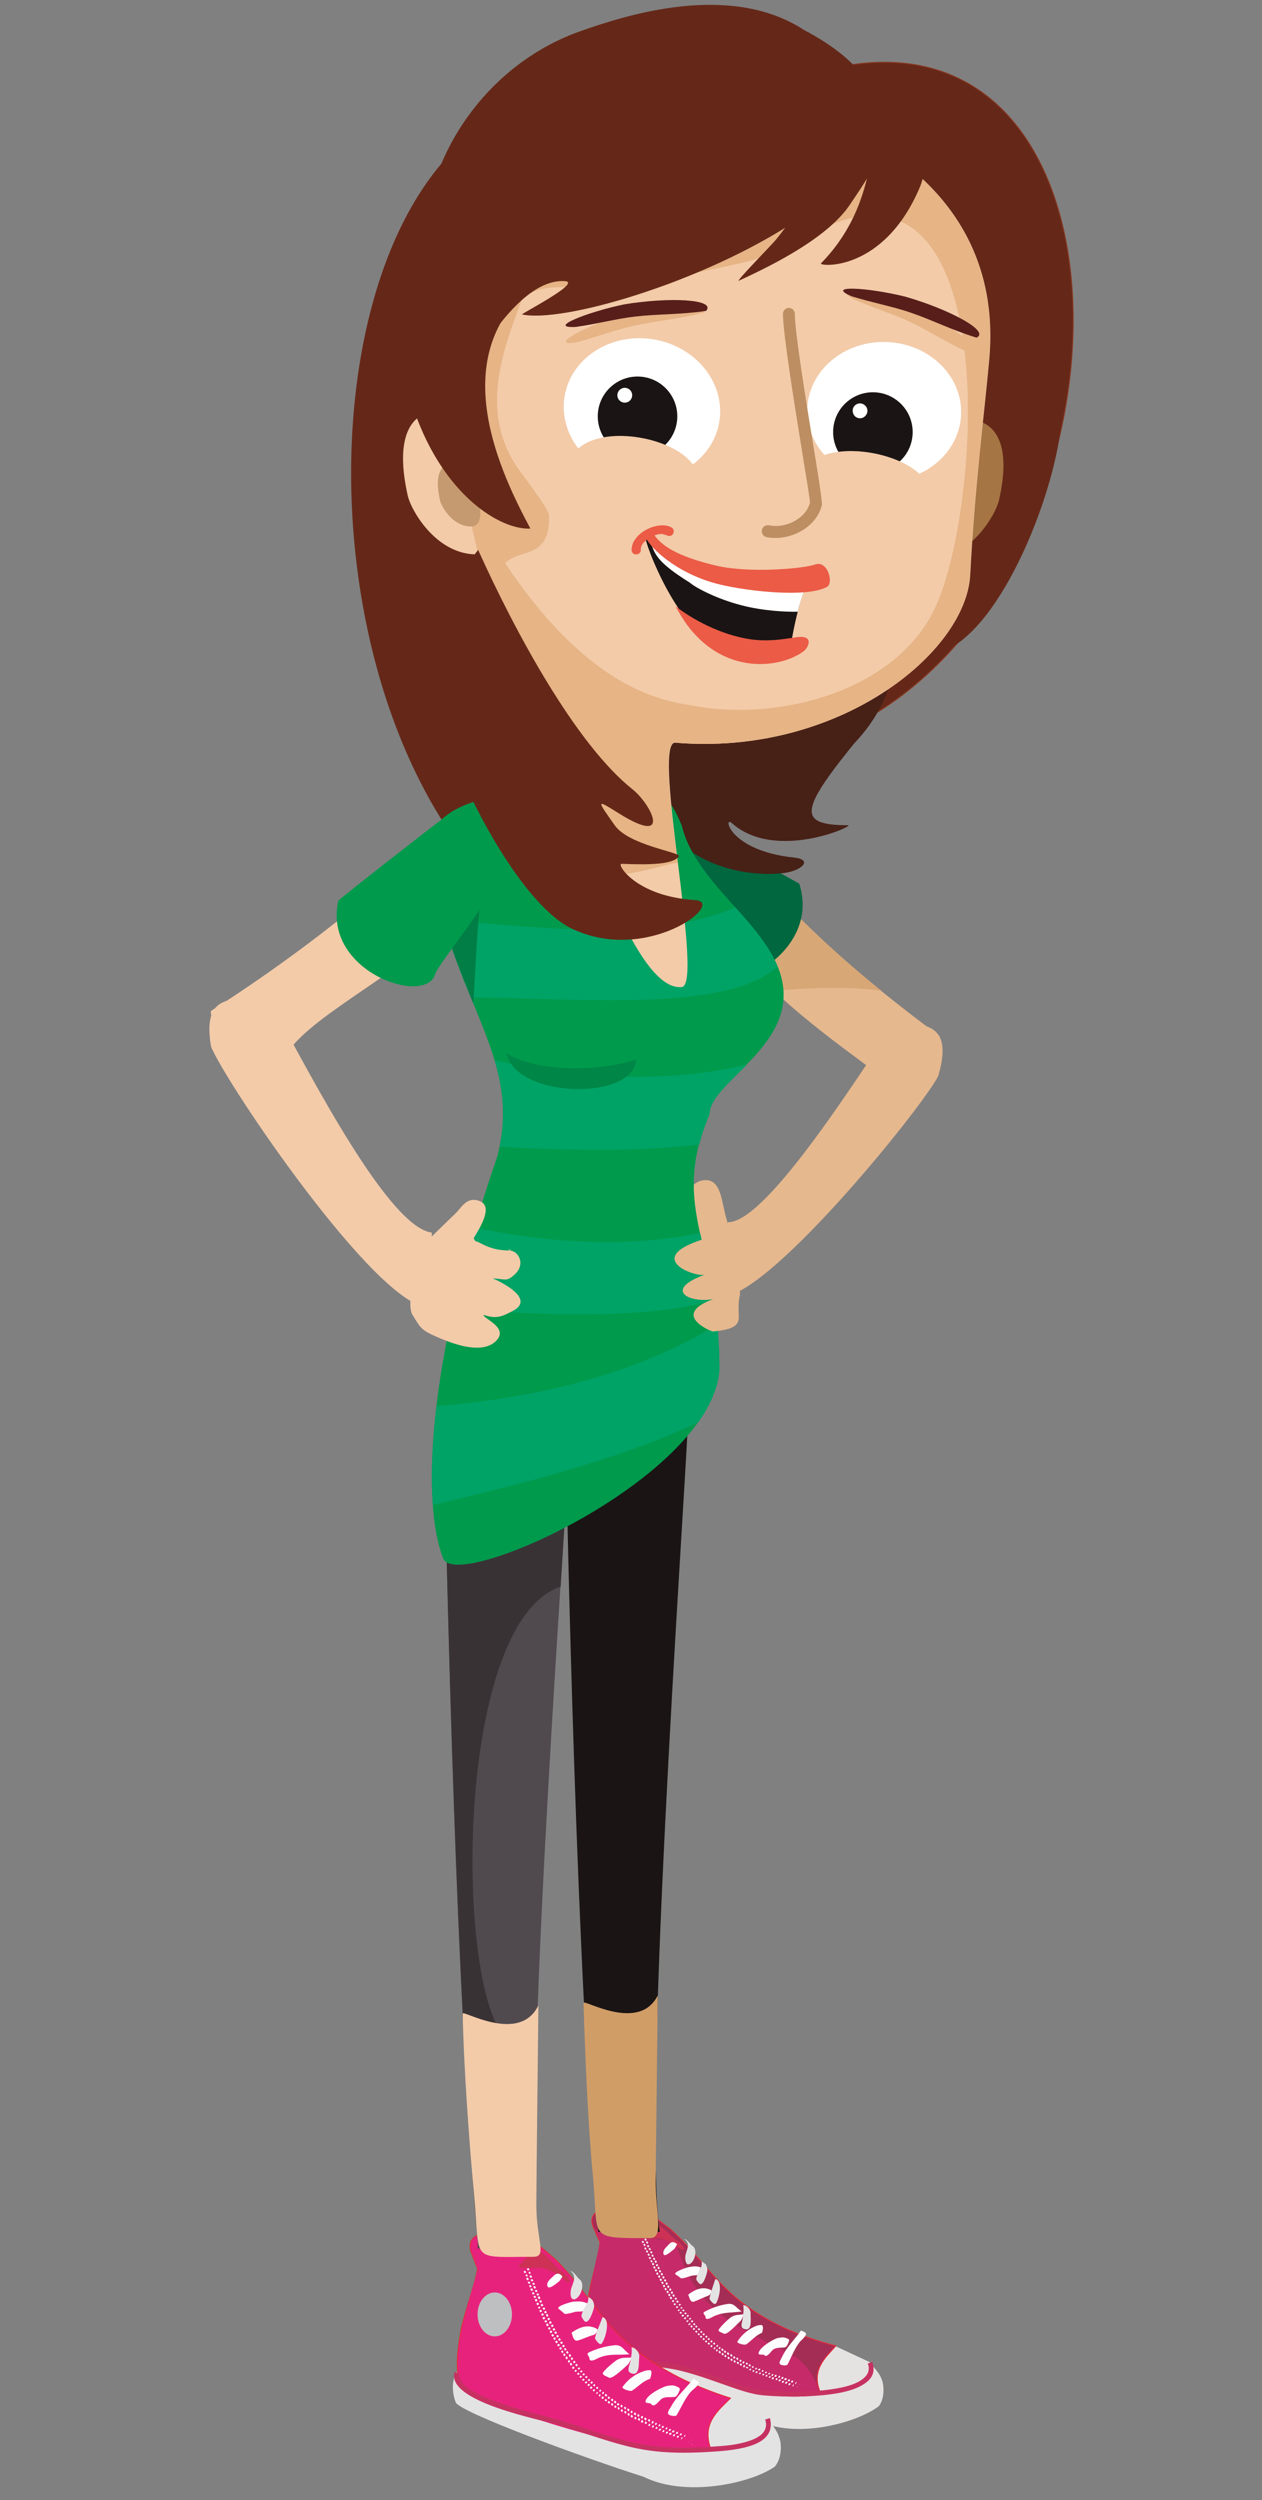 <?xml version="1.0" encoding="utf-8"?>
<!-- Generator: Adobe Illustrator 18.0.0, SVG Export Plug-In . SVG Version: 6.00 Build 0)  -->
<!DOCTYPE svg PUBLIC "-//W3C//DTD SVG 1.1//EN" "http://www.w3.org/Graphics/SVG/1.1/DTD/svg11.dtd">
<svg version="1.1" id="Calque_1" xmlns="http://www.w3.org/2000/svg" xmlns:xlink="http://www.w3.org/1999/xlink" x="0px" y="0px"
	 viewBox="0 0 425.2 841.9" enable-background="new 0 0 425.2 841.9" xml:space="preserve">
<rect x="0" y="0" width="425.2" height="841.9" fill="#808080" stroke="none"/>
<g>
	<path fill-rule="evenodd" clip-rule="evenodd" fill="#E5E2E2" d="M198.2,786.2c-1.3,0.1-2.8,4.9-0.6,9.7c7.8,9.8,23.5,5.9,38,10.3
		c0.3,0.1,0.6,0.2,0.9,0.3c6.9,3,13,6,19.8,9.1c12.6,5.5,32.1,0.5,39.8-5.3c2-2.5,1.8-7.1,1-8.9c-0.9-2.7-2.7-3.9-4-5.9
		c-3.9-1.8-7.7-3.6-11.6-5.4C253.5,789.5,226.4,786.9,198.2,786.2z"/>
	
		<path fill-rule="evenodd" clip-rule="evenodd" fill="#A42D55" stroke="#E62A3B" stroke-width="0.331" stroke-miterlimit="22.926" d="
		M200.2,750.7c0.6,1.4,1.2,2.8,1.9,4.2c0,0,0,0.7,0,0.7c-0.8,6-3.5,13.9-4.1,19.7c-0.6,5.5-0.7,9.1,0.3,14.5
		c0.4,1.1,2.2,3.5,6.2,4.6c6.4,1.8,12.9,1.5,19.5,2.6c17.5,2.9,31.4,12.6,52.6,9.2c-3.7-8.1,1.6-12.3,5-16.2
		c-12.5-3.2-24.2-8.2-34-16.5c-7.9-6.7-14.2-16.3-22-23c-1.9-1.4-3.7-2.8-5.5-4.2c-5.9-0.7-11.9-1.3-17.8-2
		C200,745.2,198.4,747,200.2,750.7z"/>
	<path fill-rule="evenodd" clip-rule="evenodd" fill="#C62A69" d="M276.1,806c-1-4.8-4-9.1-7.7-12c-16.1-9.4-33.4-12.9-40.5-38.3
		c-7.9-4-21.9,0.1-27.4-5.2c0.6,1.6,1.1,3.1,1.7,4.7c-2.5,11.6-5,20.2-4.2,32.3c0.1,0.9,0.3,1.8,0.4,2.8c0.5,0.5,0.9,1,1.4,1.5
		c1.2,0.8,2.4,1.6,3.6,2.4c1.8,0.4,3.6,0.7,5.4,1.1c4.7,0.5,9.4,1,14.2,1.4c4.1,0.9,8.2,1.9,12.3,2.8c4,1.3,8,2.6,12,3.9
		c3.9,0.9,7.7,1.8,11.6,2.8c3.6,0.2,7.3,0.5,10.9,0.7C271.8,806.6,273.9,806.3,276.1,806z"/>
	<path fill-rule="evenodd" clip-rule="evenodd" fill="#CD3155" d="M214.4,753.6c1.5-1.6,2.9-3.9,4.5-5c2.3-1.7,6.9,4.6,9,5.7
		c0.9,0.5,1.9,1.7,2.5,2.5c0.7,0.9-0.6,0.9-1.1,0.6c-2.8-1.9-3.8-2.9-7.3-3.6C220.6,753.5,214.7,754.3,214.4,753.6z"/>
	<path fill-rule="evenodd" clip-rule="evenodd" fill="#FDFDFE" d="M217.4,754.6l0.5-0.2l0,0l-0.1-0.2l-0.1-0.2l-0.1-0.2l-0.5,0.2
		l0.1,0.2l0.1,0.2L217.4,754.6L217.4,754.6L217.4,754.6z M274.3,806.1l0.3-0.5l0,0l0,0l0,0l0,0l0,0l0,0l0,0l0,0l0,0l0,0l0,0l0,0
		l0,0l0,0l0,0l0,0l0,0l0,0l0,0l0,0l0,0l0,0l0,0l0,0l0,0l0,0l-0.3,0.5l0,0l0,0l0,0l0,0l0,0l0,0l0,0l0,0l0,0l0,0l0,0l0,0l0,0l0,0l0,0
		l0,0l0,0l0,0l0,0l0,0L274.3,806.1L274.3,806.1L274.3,806.1L274.3,806.1L274.3,806.1L274.3,806.1L274.3,806.1z M273.3,805.5
		l0.3-0.5l0,0l0,0l0,0l0,0l0,0l0,0l0,0l0,0l0,0l0,0l0,0l0,0l0,0l0,0l0,0l0,0l0,0l0,0l0,0l0,0l0,0l0,0l0,0l-0.3,0.5l0,0l0,0l0,0l0,0
		l0,0l0,0l0,0l0,0l0,0l0,0l0,0l0,0l0,0l0,0l0,0l0,0l0,0L273.3,805.5L273.3,805.5L273.3,805.5L273.3,805.5L273.3,805.5L273.3,805.5
		L273.3,805.5z M272.3,804.9l0.3-0.5h0l0,0l0,0l0,0l0,0l0,0l0,0l0,0l0,0l0,0l0,0l0,0l0,0l0,0l0,0l0,0l0,0l0,0l0,0l0,0l0,0h0
		l-0.3,0.5l0,0l0,0l0,0l0,0l0,0l0,0l0,0l0,0l0,0l0,0l0,0l0,0l0,0l0,0l0,0l0,0l0,0L272.3,804.9L272.3,804.9L272.3,804.9L272.3,804.9
		L272.3,804.9L272.3,804.9z M271.3,804.2l0.3-0.5l0,0l0,0l0,0l0,0l0,0l0,0l0,0l0,0l0,0l0,0l0,0l0,0l0,0l0,0l0,0l0,0l0,0l0,0l0,0
		l0,0l-0.3,0.5l0,0l0,0l0,0l0,0l0,0l0,0l0,0l0,0l0,0l0,0l0,0l0,0l0,0l0,0l0,0L271.3,804.2L271.3,804.2L271.3,804.2L271.3,804.2
		L271.3,804.2L271.3,804.2z M270.3,803.7l0.3-0.5l0,0l0,0l0,0l0,0l0,0l0,0l0,0l0,0l0,0l0,0l0,0l0,0l0,0l0,0l0,0l0,0l0,0l0,0l0,0
		l-0.3,0.5l0,0l0,0l0,0l0,0l0,0l0,0l0,0l0,0l0,0l0,0l0,0l0,0l0,0l0,0L270.3,803.7L270.3,803.7L270.3,803.7L270.3,803.7L270.3,803.7
		L270.3,803.7z M269.3,803.1l0.3-0.5l0,0l0,0l0,0l0,0l0,0l0,0l0,0l0,0l0,0l0,0l0,0l0,0l0,0l0,0l0,0l0,0l0,0h0l-0.2,0.5l0,0l0,0l0,0
		l0,0l0,0l0,0l0,0l0,0l0,0l0,0l0,0l0,0l0,0l0,0L269.3,803.1L269.3,803.1L269.3,803.1L269.3,803.1L269.3,803.1z M268.2,802.7
		l0.2-0.5h0l0,0l0,0l0,0l0,0l0,0l0,0l0,0l0,0l0,0l-0.1,0l-0.1,0l-0.1,0l-0.2,0.6l0.1,0l0.1,0l0.1,0l0,0l0,0l0,0l0,0l0,0l0,0
		L268.2,802.7L268.2,802.7L268.2,802.7L268.2,802.7L268.2,802.7z M267.1,802.3l0.2-0.6l0,0l-0.1,0l-0.1,0l-0.1,0l-0.1,0l-0.1,0
		l-0.1,0l0,0l-0.2,0.6l0,0l0.1,0l0.1,0l0.1,0l0.1,0l0.1,0L267.1,802.3L267.1,802.3L267.1,802.3z M266,801.9l0.2-0.6l0,0l-0.1,0
		l-0.1,0l-0.1,0l-0.1,0l-0.1,0l-0.1,0l0,0l-0.2,0.6h0l0.1,0l0.1,0l0.1,0l0.1,0l0.1,0L266,801.9L266,801.9L266,801.9z M264.9,801.5
		l0.2-0.6l-0.1,0l-0.1,0l-0.1,0l-0.1,0l-0.1,0l-0.1,0l-0.1,0l-0.2,0.6l0,0l0.1,0l0.1,0l0.1,0l0.1,0L264.9,801.5L264.9,801.5
		L264.9,801.5z M263.8,801.1l0.2-0.6l0,0l-0.1,0l-0.1,0l-0.1,0l-0.1,0l-0.1,0l-0.1,0l-0.2,0.6l0.1,0l0.1,0l0.1,0l0.1,0l0.1,0
		L263.8,801.1L263.8,801.1L263.8,801.1z M262.7,800.7l0.2-0.6l0,0l-0.1,0l-0.1,0l-0.1,0l-0.1,0l-0.1,0l0,0l-0.2,0.6l0,0l0.1,0
		l0.1,0l0.1,0l0.1,0L262.7,800.7L262.7,800.7L262.7,800.7z M261.5,800.4l0.2-0.6l-0.1,0l-0.1,0l-0.1,0l-0.1,0l-0.1,0l-0.1,0
		l-0.2,0.6l0.1,0l0.1,0l0.1,0l0.1,0L261.5,800.4L261.5,800.4L261.5,800.4z M260.4,800l0.2-0.5l0,0l-0.1,0l-0.1,0l-0.1,0l-0.1,0
		l-0.1,0l0,0l-0.2,0.6l0,0l0.1,0l0.1,0l0.1,0l0.1,0L260.4,800L260.4,800L260.4,800z M259.3,799.6l0.2-0.5l0,0l-0.1,0l-0.1,0l-0.1,0
		l-0.1,0l-0.1,0l0,0l-0.2,0.5l0,0l0.1,0l0.1,0l0.1,0l0.1,0L259.3,799.6L259.3,799.6L259.3,799.6z M258.2,799.2l0.2-0.5l0,0l-0.1,0
		l-0.1,0l-0.1,0l-0.1,0l-0.1,0l0,0l-0.2,0.5l0,0l0.1,0l0.1,0l0.1,0l0.1,0L258.2,799.2L258.2,799.2L258.2,799.2z M257.1,798.7
		l0.2-0.5l0,0l-0.1,0l-0.1,0l-0.1,0l-0.1,0l-0.1,0l-0.2,0.5l0.1,0l0.1,0l0.1,0l0.1,0L257.1,798.7L257.1,798.7L257.1,798.7z
		 M256,798.3l0.2-0.6l-0.1,0l-0.1,0l-0.1,0l-0.1,0l-0.1,0l-0.1,0l-0.2,0.5l0.1,0l0.1,0l0.1,0l0.1,0L256,798.3L256,798.3L256,798.3z
		 M254.9,797.9l0.2-0.5l0,0l-0.1,0l-0.1,0l-0.1,0l-0.1,0l-0.1,0l0,0l-0.2,0.5l0,0l0.1,0l0.1,0l0.1,0l0.1,0L254.9,797.9L254.9,797.9
		L254.9,797.9z M253.8,797.4l0.2-0.5l-0.1,0l-0.1,0l-0.1,0l-0.1-0.1l-0.1,0l0,0l-0.2,0.5l0,0l0.1,0l0.1,0l0.1,0.1L253.8,797.4
		L253.8,797.4L253.8,797.4z M252.8,796.9l0.2-0.5l-0.1,0l-0.1-0.1l-0.1,0l-0.1-0.1l-0.1,0l-0.1,0l-0.2,0.5l0.1,0l0.1,0.1l0.1,0
		l0.1,0.1L252.8,796.9L252.8,796.9L252.8,796.9z M251.7,796.4l0.3-0.5l0,0l-0.1-0.1l-0.1,0l-0.1-0.1l-0.1-0.1l-0.1,0l-0.3,0.5
		l0.1,0l0.1,0l0.1,0.1l0.1,0.1L251.7,796.4L251.7,796.4L251.7,796.4z M250.6,795.9l0.3-0.5l0,0l-0.1,0l-0.1-0.1l-0.1-0.1l-0.1,0
		l-0.1,0l-0.3,0.5l0.1,0l0.1,0.1l0.1,0.1l0.1,0.1L250.6,795.9L250.6,795.9L250.6,795.9z M249.6,795.4l0.3-0.5l0,0l-0.1,0l-0.1-0.1
		l-0.1-0.1l-0.1-0.1l-0.1,0l-0.3,0.5l0.1,0l0.1,0.1l0.1,0.1l0.1,0.1L249.6,795.4L249.6,795.4L249.6,795.4z M248.5,794.8l0.3-0.5
		l0,0l-0.1-0.1l-0.1-0.1l-0.1-0.1l-0.1-0.1l-0.1,0l-0.3,0.5l0.1,0l0.1,0.1l0.1,0.1l0.1,0.1L248.5,794.8L248.5,794.8L248.5,794.8z
		 M247.5,794.3l0.3-0.5l-0.1,0l-0.1-0.1l-0.1-0.1l-0.1-0.1l-0.1-0.1l0,0L247,794l0,0l0.1,0.1l0.1,0.1l0.1,0.1L247.5,794.3
		L247.5,794.3L247.5,794.3z M246.5,793.7l0.3-0.5l-0.1-0.1l-0.1-0.1l-0.1-0.1l-0.1-0.1l-0.1-0.1l0,0l-0.3,0.5h0l0.1,0.1l0.1,0.1
		l0.1,0.1L246.5,793.7L246.5,793.7L246.5,793.7z M245.4,793.1l0.3-0.5h0l-0.1-0.1l-0.1-0.1l-0.1-0.1l-0.1-0.1l-0.1-0.1l-0.3,0.5
		l0.1,0.1l0.1,0.1l0.1,0.1l0.1,0.1L245.4,793.1L245.4,793.1L245.4,793.1z M244.4,792.4l0.3-0.5l-0.1,0l-0.1-0.1l-0.1-0.1l-0.1-0.1
		l-0.1-0.1l0,0l-0.3,0.5l0,0l0.1,0.1l0.1,0.1l0.1,0.1L244.4,792.4L244.4,792.4L244.4,792.4z M243.5,791.8l0.3-0.5l-0.1-0.1
		l-0.1-0.1l-0.1-0.1l-0.1-0.1l-0.1-0.1l-0.3,0.5l0.1,0.1l0.1,0.1l0.1,0.1L243.5,791.8L243.5,791.8L243.5,791.8z M242.5,791.1
		L242.5,791.1l-0.2-0.1l-0.1-0.1l-0.1-0.1l0,0l0.4-0.5l0,0l0.1,0.1l0.1,0.1l0.1,0.1l0,0L242.5,791.1L242.5,791.1z M241.6,790.4
		l0.4-0.5l0,0l-0.1-0.1l-0.1-0.1l-0.1-0.1l0,0l-0.4,0.5l0,0l0.1,0.1l0.1,0.1L241.6,790.4L241.6,790.4L241.6,790.4z M240.6,789.7
		l0.4-0.5l0,0l-0.1-0.1l-0.1-0.1l-0.1-0.1l-0.1-0.1l-0.4,0.5l0.1,0l0.1,0.1l0.1,0.1L240.6,789.7L240.6,789.7L240.6,789.7z
		 M239.7,788.9l0.4-0.4l-0.1-0.1l-0.1-0.1l-0.1-0.1l-0.1-0.1l-0.4,0.4l0.1,0.1l0.1,0.1l0.1,0.1L239.7,788.9L239.7,788.9z
		 M238.8,788.1l0.4-0.4l-0.1-0.1l-0.1-0.1l-0.1-0.1l-0.1-0.1l-0.4,0.4l0.1,0.1l0.1,0.1l0.1,0.1L238.8,788.1L238.8,788.1z
		 M238,787.3l0.4-0.4l-0.1-0.1l-0.1-0.1l-0.1-0.1l-0.1-0.1l-0.4,0.4l0.1,0.1l0.1,0.1L238,787.3L238,787.3L238,787.3z M237.1,786.5
		l0.4-0.4l-0.1-0.1l-0.1-0.1l-0.1-0.1l-0.1-0.1l-0.4,0.4l0.1,0.1l0.1,0.1L237.1,786.5L237.1,786.5L237.1,786.5z M236.3,785.7
		l0.4-0.4l-0.1-0.1l-0.1-0.1l-0.1-0.1l-0.1-0.1l-0.4,0.4l0.1,0.1l0.1,0.1L236.3,785.7L236.3,785.7L236.3,785.7z M235.5,784.8
		l0.4-0.4l-0.1-0.1l-0.1-0.1l-0.1-0.1l-0.1-0.1l-0.4,0.4l0.1,0.1l0.1,0.1L235.5,784.8L235.5,784.8L235.5,784.8z M234.6,783.9
		l0.4-0.4l-0.1-0.1l-0.1-0.1l-0.1-0.1l-0.1-0.1l-0.4,0.4l0.1,0.1l0.1,0.1l0.1,0.1L234.6,783.9L234.6,783.9z M233.9,783.1l0.4-0.4
		l-0.1-0.1l-0.1-0.1l-0.1-0.1l-0.1-0.1l-0.4,0.4l0.1,0.1l0.1,0.1l0.1,0.1L233.9,783.1L233.9,783.1z M233.1,782.1l0.5-0.4l0,0
		l-0.1-0.1l-0.1-0.1l-0.1-0.1l0-0.1l-0.5,0.4l0,0.1l0.1,0.1l0.1,0.1L233.1,782.1L233.1,782.1L233.1,782.1z M232.4,781.2l0.5-0.4
		l0,0l-0.1-0.1l-0.1-0.1l-0.1-0.1l0,0l-0.5,0.4l0,0l0.1,0.1l0.1,0.1L232.4,781.2L232.4,781.2L232.4,781.2z M231.6,780.3l0.5-0.4
		l0-0.1l-0.1-0.1l-0.1-0.1l-0.1-0.1h0l-0.5,0.4l0,0l0.1,0.1l0.1,0.1L231.6,780.3L231.6,780.3L231.6,780.3z M230.9,779.4l0.5-0.3
		l-0.1-0.1l-0.1-0.1l-0.1-0.1l-0.1-0.1l-0.5,0.3l0.1,0.1l0.1,0.1L230.9,779.4L230.9,779.4L230.9,779.4z M230.2,778.4l0.5-0.3
		l-0.1-0.1l-0.1-0.1l-0.1-0.1l-0.1-0.1l-0.5,0.3l0.1,0.1l0.1,0.1l0.1,0.1L230.2,778.4L230.2,778.4z M229.5,777.5l0.5-0.3l0,0
		l-0.1-0.1l-0.1-0.1l-0.1-0.1l0,0l-0.5,0.3l0,0l0.1,0.1l0.1,0.1L229.5,777.5L229.5,777.5L229.5,777.5z M228.9,776.5l0.5-0.3l0-0.1
		l-0.1-0.1l-0.1-0.1l-0.1-0.1l-0.5,0.3l0.1,0.1l0.1,0.1L228.9,776.5L228.9,776.5L228.9,776.5z M228.2,775.5l0.5-0.3l-0.1-0.1
		l-0.1-0.2l-0.1-0.1l-0.1-0.1l-0.5,0.3l0.1,0.1l0.1,0.2l0.1,0.1L228.2,775.5L228.2,775.5z M227.6,774.5l0.5-0.3l0,0l-0.1-0.2
		l-0.1-0.1l-0.1-0.2l0,0l-0.5,0.3l0,0l0.1,0.2l0.1,0.2L227.6,774.5L227.6,774.5L227.6,774.5z M226.9,773.5l0.5-0.3l-0.1-0.1
		l-0.1-0.2l-0.1-0.2l-0.1-0.1l-0.5,0.3l0.1,0.1l0.1,0.2L226.9,773.5L226.9,773.5L226.9,773.5z M226.3,772.5l0.5-0.3l-0.1-0.2
		l-0.1-0.2l-0.1-0.2l0,0L226,772l0,0l0.1,0.2l0.1,0.2L226.3,772.5L226.3,772.5z M225.7,771.5l0.5-0.3l0-0.1l-0.1-0.2l-0.1-0.2
		l-0.1-0.1l-0.5,0.3l0.1,0.1l0.1,0.2L225.7,771.5L225.7,771.5L225.7,771.5z M225.1,770.5l0.5-0.3l-0.1-0.1l-0.1-0.2l-0.1-0.2l0-0.1
		l-0.5,0.3l0,0.1l0.1,0.2l0.1,0.2L225.1,770.5L225.1,770.5z M224.5,769.5l0.5-0.3l0-0.1l-0.1-0.2l-0.1-0.2l-0.1-0.1l-0.5,0.3
		l0.1,0.1l0.1,0.2L224.5,769.5L224.5,769.5L224.5,769.5z M224,768.4l0.5-0.3l-0.1-0.2l-0.1-0.2l-0.1-0.2l0,0l-0.5,0.3l0,0l0.1,0.2
		l0.1,0.2L224,768.4L224,768.4z M223.4,767.4l0.5-0.3l0-0.1l-0.1-0.2l-0.1-0.2l-0.1-0.1l-0.5,0.3l0.1,0.1l0.1,0.2L223.4,767.4
		L223.4,767.4L223.4,767.4z M222.9,766.3l0.5-0.3l0,0l-0.1-0.2l-0.1-0.2l-0.1-0.2l0,0l-0.5,0.3l0,0l0.1,0.2l0.1,0.2L222.9,766.3
		L222.9,766.3L222.9,766.3z M222.3,765.3l0.5-0.3l-0.1-0.1l-0.1-0.2l-0.1-0.2l0-0.1l-0.5,0.3l0,0.1l0.1,0.2l0.1,0.2L222.3,765.3
		L222.3,765.3z M221.8,764.2l0.5-0.3l0,0l-0.1-0.2l-0.1-0.2l-0.1-0.2l-0.5,0.3l0.1,0.2l0.1,0.2L221.8,764.2L221.8,764.2
		L221.8,764.2z M221.3,763.2l0.5-0.3l-0.1-0.1l-0.1-0.2l-0.1-0.2l0,0l-0.5,0.3l0,0.1l0.1,0.2l0.1,0.2L221.3,763.2L221.3,763.2z
		 M220.8,762.1l0.5-0.3l0-0.1l-0.1-0.2l-0.1-0.2l-0.1-0.1l-0.5,0.3l0.1,0.1l0.1,0.2L220.8,762.1L220.8,762.1L220.8,762.1z
		 M220.3,761.1l0.5-0.2l0,0l-0.1-0.2l-0.1-0.2l-0.1-0.2v0l-0.5,0.2v0l0.1,0.2l0.1,0.2L220.3,761.1L220.3,761.1L220.3,761.1z
		 M219.8,760l0.5-0.2l-0.1-0.1l-0.1-0.2l-0.1-0.2l0-0.1l-0.5,0.2l0,0.1l0.1,0.2l0.1,0.2L219.8,760L219.8,760z M219.3,758.9l0.5-0.2
		l0-0.1l-0.1-0.2l-0.1-0.2l-0.1-0.1l-0.5,0.2l0.1,0.1l0.1,0.2L219.3,758.9L219.3,758.9L219.3,758.9z M218.8,757.8l0.5-0.2l0,0
		l-0.1-0.2l-0.1-0.2l-0.1-0.2l0,0l-0.5,0.2l0,0l0.1,0.2l0.1,0.2L218.8,757.8L218.8,757.8L218.8,757.8z M218.3,756.8l0.5-0.2
		l-0.1-0.1l-0.1-0.2l-0.1-0.2l0-0.1l-0.5,0.2l0,0.1l0.1,0.2l0.1,0.2L218.3,756.8L218.3,756.8z M218.4,755.4L218.4,755.4l-0.1-0.3
		l-0.1-0.2l-0.1-0.1l-0.5,0.2l0.1,0.1l0.1,0.2l0.1,0.2l0,0.1L218.4,755.4z"/>
	<path fill-rule="evenodd" clip-rule="evenodd" fill="#FDFDFE" d="M216.5,755.4l0.5-0.2l0,0l-0.1-0.2l-0.1-0.2l-0.1-0.2l-0.5,0.2
		l0.1,0.2l0.1,0.2L216.5,755.4L216.5,755.4L216.5,755.4z M273.4,806.9l0.3-0.5l0,0l0,0l0,0l0,0l0,0l0,0l0,0l0,0l0,0l0,0l0,0l0,0
		l0,0l0,0l0,0l0,0l0,0l0,0l0,0l0,0l0,0l0,0l0,0l0,0l0,0l0,0l-0.3,0.5l0,0l0,0l0,0l0,0l0,0l0,0l0,0l0,0l0,0l0,0l0,0l0,0l0,0l0,0l0,0
		l0,0l0,0l0,0l0,0l0,0l0,0L273.4,806.9L273.4,806.9L273.4,806.9L273.4,806.9L273.4,806.9L273.4,806.9z M272.4,806.3l0.3-0.5l0,0
		l0,0l0,0l0,0l0,0l0,0l0,0l0,0l0,0l0,0l0,0l0,0l0,0l0,0l0,0l0,0l0,0l0,0l0,0l0,0l0,0l0,0l0,0l-0.3,0.5l0,0l0,0l0,0l0,0l0,0l0,0l0,0
		l0,0l0,0l0,0l0,0l0,0l0,0l0,0l0,0l0,0l0,0L272.4,806.3L272.4,806.3L272.4,806.3L272.4,806.3L272.4,806.3L272.4,806.3L272.4,806.3z
		 M271.4,805.7l0.3-0.5l0,0l0,0l0,0l0,0l0,0l0,0l0,0l0,0l0,0l0,0l0,0l0,0l0,0l0,0l0,0l0,0l0,0l0,0l0,0l0,0l0,0h0l-0.3,0.5l0,0l0,0
		l0,0l0,0l0,0l0,0l0,0l0,0l0,0l0,0l0,0l0,0l0,0l0,0l0,0l0,0l0,0L271.4,805.7L271.4,805.7L271.4,805.7L271.4,805.7L271.4,805.7
		L271.4,805.7z M270.4,805l0.3-0.5l0,0l0,0l0,0l0,0l0,0l0,0l0,0l0,0l0,0l0,0l0,0l0,0l0,0l0,0l0,0l0,0l0,0l0,0l0,0l0,0l-0.3,0.5l0,0
		l0,0l0,0l0,0l0,0l0,0l0,0l0,0l0,0l0,0l0,0l0,0l0,0l0,0l0,0L270.4,805L270.4,805L270.4,805L270.4,805L270.4,805L270.4,805z
		 M269.4,804.5l0.3-0.5h0l0,0l0,0l0,0l0,0l0,0l0,0l0,0l0,0l0,0l0,0l0,0l0,0l0,0l0,0l0,0l0,0l0,0l0,0l-0.3,0.5l0,0l0,0l0,0l0,0l0,0
		l0,0l0,0l0,0l0,0l0,0l0,0l0,0l0,0l0,0L269.4,804.5L269.4,804.5L269.4,804.5L269.4,804.5L269.4,804.5L269.4,804.5z M268.4,803.9
		l0.3-0.5l0,0l0,0l0,0l0,0l0,0l0,0l0,0l0,0l0,0l0,0l0,0l0,0l0,0l0,0l0,0l0,0l0,0l0,0l-0.2,0.5l0,0l0,0l0,0l0,0l0,0l0,0l0,0l0,0l0,0
		l0,0l0,0l0,0l0,0l0,0L268.4,803.9L268.4,803.9L268.4,803.9L268.4,803.9L268.4,803.9z M267.3,803.5l0.2-0.5h0l0,0l0,0l0,0l0,0l0,0
		l0,0l0,0l0,0l0,0l-0.1,0l-0.1,0l-0.1,0l-0.2,0.6l0.1,0l0.1,0l0.1,0l0,0l0,0l0,0l0,0l0,0l0,0L267.3,803.5L267.3,803.5L267.3,803.5
		L267.3,803.5L267.3,803.5z M266.2,803.1l0.2-0.5l0,0l-0.1,0l-0.1,0l-0.1,0l-0.1,0l-0.1,0l-0.1,0l0,0l-0.2,0.6l0,0l0.1,0l0.1,0
		l0.1,0l0.1,0l0.1,0L266.2,803.1L266.2,803.1L266.2,803.1z M265.1,802.7l0.2-0.6l0,0l-0.1,0l-0.1,0l-0.1,0l-0.1,0l-0.1,0l-0.1,0
		l0,0l-0.2,0.6l0,0l0.1,0l0.1,0l0.1,0l0.1,0l0.1,0L265.1,802.7L265.1,802.7L265.1,802.7z M264,802.3l0.2-0.5l-0.1,0l-0.1,0l-0.1,0
		l-0.1,0l-0.1,0l-0.1,0l0,0l-0.2,0.6l0.1,0l0.1,0l0.1,0l0.1,0l0.1,0L264,802.3L264,802.3L264,802.3z M262.9,801.9l0.2-0.6l0,0
		l-0.1,0l-0.1,0l-0.1,0l-0.1,0l-0.1,0l-0.1,0l-0.2,0.6l0.1,0l0.1,0l0.1,0l0.1,0l0.1,0L262.9,801.9L262.9,801.9L262.9,801.9z
		 M261.8,801.5l0.2-0.6l0,0l-0.1,0l-0.1,0l-0.1,0l-0.1,0l-0.1,0l0,0l-0.2,0.6l0,0l0.1,0l0.1,0l0.1,0l0.1,0L261.8,801.5L261.8,801.5
		L261.8,801.5z M260.6,801.2l0.2-0.6l-0.1,0l-0.1,0l-0.1,0l-0.1,0l-0.1,0l-0.1,0l-0.2,0.6l0.1,0l0.1,0l0.1,0l0.1,0L260.6,801.2
		L260.6,801.2L260.6,801.2z M259.5,800.8l0.2-0.6l0,0l-0.1,0l-0.1,0l-0.1,0l-0.1,0l-0.1,0l0,0l-0.2,0.5l0,0l0.1,0l0.1,0l0.1,0
		l0.1,0L259.5,800.8L259.5,800.8L259.5,800.8z M258.4,800.4l0.2-0.6l0,0l-0.1,0l-0.1,0l-0.1,0l-0.1,0l-0.1,0l0,0l-0.2,0.5l0,0
		l0.1,0l0.1,0l0.1,0l0.1,0L258.4,800.4L258.4,800.4L258.4,800.4z M257.3,800l0.2-0.6l0,0l-0.1,0l-0.1,0l-0.1,0l-0.1,0l-0.1,0l0,0
		l-0.2,0.5l0,0l0.1,0l0.1,0l0.1,0l0.1,0L257.3,800L257.3,800L257.3,800z M256.2,799.5l0.2-0.5l0,0l-0.1,0l-0.1,0l-0.1,0l-0.1,0
		l-0.1,0l-0.2,0.5l0.1,0l0.1,0l0.1,0l0.1,0L256.2,799.5L256.2,799.5L256.2,799.5z M255.1,799.1l0.2-0.5l-0.1,0l-0.1,0l-0.1,0
		l-0.1,0l-0.1,0l-0.1,0l-0.2,0.5l0.1,0l0.1,0l0.1,0l0.1,0L255.1,799.1L255.1,799.1L255.1,799.1z M254,798.7l0.2-0.5l0,0l-0.1,0
		l-0.1,0l-0.1,0l-0.1,0l-0.1,0h0l-0.2,0.5l0,0l0.1,0l0.1,0l0.1,0l0.1,0L254,798.7L254,798.7L254,798.7z M252.9,798.2l0.2-0.5
		l-0.1,0l-0.1,0l-0.1,0l-0.1,0l-0.1,0l0,0l-0.2,0.5l0,0l0.1,0l0.1,0l0.1,0L252.9,798.2L252.9,798.2L252.9,798.2z M251.9,797.7
		l0.2-0.5l-0.1,0l-0.1,0l-0.1-0.1l-0.1,0l-0.1-0.1l-0.1,0l-0.2,0.5l0.1,0l0.1,0l0.1,0l0.1,0L251.9,797.7L251.9,797.7L251.9,797.7z
		 M250.8,797.2l0.3-0.5l0,0l-0.1-0.1l-0.1-0.1l-0.1,0l-0.1,0l-0.1,0l-0.3,0.5l0.1,0l0.1,0.1l0.1,0.1l0.1,0.1L250.8,797.2
		L250.8,797.2L250.8,797.2z M249.7,796.7l0.3-0.5l0,0l-0.1-0.1l-0.1-0.1l-0.1,0l-0.1-0.1l-0.1,0l-0.3,0.5l0.1,0l0.1,0.1l0.1,0.1
		l0.1,0L249.7,796.7L249.7,796.7L249.7,796.7z M248.7,796.2l0.3-0.5l0,0l-0.1-0.1l-0.1-0.1l-0.1-0.1l-0.1-0.1l-0.1,0l-0.3,0.5
		l0.1,0l0.1,0.1l0.1,0.1l0.1,0.1L248.7,796.2L248.7,796.2L248.7,796.2z M247.6,795.7l0.3-0.5l0,0l-0.1-0.1l-0.1-0.1l-0.1-0.1
		l-0.1-0.1l-0.1,0l-0.3,0.5l0.1,0l0.1,0.1l0.1,0.1l0.1,0.1L247.6,795.7L247.6,795.7L247.6,795.7z M246.6,795.1l0.3-0.5l-0.1,0
		l-0.1-0.1l-0.1-0.1l-0.1-0.1l-0.1-0.1l0,0l-0.3,0.5l0,0l0.1,0.1l0.1,0.1l0.1,0.1L246.6,795.1L246.6,795.1L246.6,795.1z
		 M245.6,794.5l0.3-0.5l-0.1,0l-0.1-0.1l-0.1-0.1l-0.1-0.1l-0.1-0.1l0,0l-0.3,0.5l0,0l0.1,0.1l0.1,0.1l0.1,0.1L245.6,794.5
		L245.6,794.5L245.6,794.5z M244.5,793.9l0.3-0.5l0,0l-0.1-0.1l-0.1-0.1l-0.1-0.1l-0.1-0.1l-0.1,0l-0.3,0.5l0.1,0l0.1,0.1l0.1,0.1
		l0.1,0.1L244.5,793.9L244.5,793.9L244.5,793.9z M243.6,793.2l0.3-0.5l-0.1,0l-0.1-0.1l-0.1-0.1l-0.1-0.1l-0.1-0.1l0,0l-0.3,0.5
		l0,0l0.1,0.1l0.1,0.1l0.1,0.1L243.6,793.2L243.6,793.2L243.6,793.2z M242.6,792.6l0.3-0.5l-0.1-0.1l-0.1-0.1l-0.1-0.1l-0.1-0.1
		l-0.1-0.1l-0.3,0.5l0.1,0.1l0.1,0.1l0.1,0.1L242.6,792.6L242.6,792.6L242.6,792.6z M241.6,791.9L241.6,791.9l-0.2-0.1l-0.1-0.1
		l-0.1-0.1l0,0l0.4-0.5l0,0l0.1,0.1l0.1,0.1l0.1,0.1l0,0L241.6,791.9L241.6,791.9z M240.7,791.2l0.4-0.5l0,0l-0.1-0.1l-0.1-0.1
		l-0.1-0.1l0,0l-0.4,0.5l0,0l0.1,0.1l0.1,0.1L240.7,791.2L240.7,791.2L240.7,791.2z M239.7,790.5l0.4-0.5l0,0l-0.1-0.1l-0.1-0.1
		l-0.1-0.1l-0.1,0l-0.4,0.4l0.1,0.1l0.1,0.1l0.1,0.1L239.7,790.5L239.7,790.5L239.7,790.5z M238.8,789.7l0.4-0.5l-0.1-0.1L239,789
		l-0.1-0.1l-0.1-0.1l-0.4,0.4l0.1,0.1l0.1,0.1l0.1,0.1L238.8,789.7L238.8,789.7z M237.9,788.9l0.4-0.4l-0.1-0.1l-0.1-0.1l-0.1-0.1
		l-0.1-0.1l-0.4,0.4l0.1,0.1l0.1,0.1l0.1,0.1L237.9,788.9L237.9,788.9z M237.1,788.1l0.4-0.4l-0.1-0.1l-0.1-0.1l-0.1-0.1l-0.1-0.1
		l-0.4,0.4l0.1,0.1l0.1,0.1L237.1,788.1L237.1,788.1L237.1,788.1z M236.2,787.3l0.4-0.4l-0.1-0.1l-0.1-0.1l-0.1-0.1l-0.1-0.1
		l-0.4,0.4l0.1,0.1l0.1,0.1L236.2,787.3L236.2,787.3L236.2,787.3z M235.4,786.5l0.4-0.4l-0.1-0.1l-0.1-0.1l-0.1-0.1l-0.1-0.1
		L235,786l0.1,0.1l0.1,0.1L235.4,786.5L235.4,786.5L235.4,786.5z M234.6,785.6l0.4-0.4l-0.1-0.1l-0.1-0.1l-0.1-0.1l-0.1-0.1
		l-0.4,0.4l0.1,0.1l0.1,0.1l0.1,0.1L234.6,785.6L234.6,785.6z M233.8,784.7l0.4-0.4l-0.1-0.1l-0.1-0.1l-0.1-0.1l-0.1-0.1l-0.4,0.4
		l0.1,0.1l0.1,0.1l0.1,0.1L233.8,784.7L233.8,784.7z M233,783.9l0.4-0.4l-0.1-0.1l-0.1-0.1l-0.1-0.1L233,783l-0.4,0.4l0.1,0.1
		l0.1,0.1l0.1,0.1L233,783.9L233,783.9z M232.2,783l0.5-0.4l0,0l-0.1-0.1l-0.1-0.1l-0.1-0.1l0,0l-0.5,0.4l0,0.1l0.1,0.1l0.1,0.1
		L232.2,783L232.2,783L232.2,783z M231.5,782l0.5-0.4l0,0l-0.1-0.1l-0.1-0.1l-0.1-0.1l0,0l-0.5,0.4l0,0l0.1,0.1l0.1,0.1L231.5,782
		L231.5,782L231.5,782z M230.7,781.1l0.5-0.4l0-0.1l-0.1-0.1l-0.1-0.1l-0.1-0.1l0,0l-0.5,0.4l0,0l0.1,0.1l0.1,0.1L230.7,781.1
		L230.7,781.1L230.7,781.1z M230,780.2l0.5-0.4l-0.1-0.1l-0.1-0.1l-0.1-0.1l-0.1-0.1l-0.5,0.4l0.1,0.1l0.1,0.1L230,780.2L230,780.2
		L230,780.2z M229.3,779.2l0.5-0.3l-0.1-0.1l-0.1-0.1l-0.1-0.1l-0.1-0.1l-0.5,0.3l0.1,0.1l0.1,0.1l0.1,0.1L229.3,779.2L229.3,779.2
		z M228.6,778.3l0.5-0.3l0,0l-0.1-0.1l-0.1-0.1l-0.1-0.1l0,0l-0.5,0.3l0,0l0.1,0.1l0.1,0.1L228.6,778.3L228.6,778.3L228.6,778.3z
		 M228,777.3l0.5-0.3l0-0.1l-0.1-0.1l-0.1-0.1l-0.1-0.1l-0.5,0.3l0.1,0.1l0.1,0.1L228,777.3L228,777.3L228,777.3z M227.3,776.3
		l0.5-0.3l-0.1-0.1l-0.1-0.1l-0.1-0.1l-0.1-0.1l-0.5,0.3l0.1,0.1l0.1,0.1l0.1,0.2L227.3,776.3L227.3,776.3z M226.7,775.3l0.5-0.3
		l0,0l-0.1-0.1l-0.1-0.2l-0.1-0.2l0,0l-0.5,0.3l0,0l0.1,0.2l0.1,0.2L226.7,775.3L226.7,775.3L226.7,775.3z M226,774.3l0.5-0.3
		l-0.1-0.1l-0.1-0.2l-0.1-0.2l-0.1-0.1l-0.5,0.3l0.1,0.1l0.1,0.2L226,774.3L226,774.3L226,774.3z M225.4,773.3l0.5-0.3l-0.1-0.2
		l-0.1-0.2l-0.1-0.2l0,0l-0.5,0.3l0,0l0.1,0.2l0.1,0.2L225.4,773.3L225.4,773.3z M224.8,772.3l0.5-0.3l0-0.1l-0.1-0.2l-0.1-0.2
		l-0.1-0.1l-0.5,0.3l0.1,0.1l0.1,0.2L224.8,772.3L224.8,772.3L224.8,772.3z M224.2,771.3l0.5-0.3l-0.1-0.1l-0.1-0.2l-0.1-0.2l0-0.1
		l-0.5,0.3l0,0.1l0.1,0.2l0.1,0.2L224.2,771.3L224.2,771.3z M223.6,770.3l0.5-0.3l0-0.1l-0.1-0.2l-0.1-0.2l-0.1-0.1l-0.5,0.3
		l0.1,0.1l0.1,0.2L223.6,770.3L223.6,770.3L223.6,770.3z M223.1,769.2l0.5-0.3l-0.1-0.2l-0.1-0.2l-0.1-0.2l0,0l-0.5,0.3l0,0
		l0.1,0.2l0.1,0.2L223.1,769.2L223.1,769.2z M222.5,768.2l0.5-0.3l0-0.1l-0.1-0.2l-0.1-0.2l-0.1-0.1l-0.5,0.3l0.1,0.1l0.1,0.2
		L222.5,768.2L222.5,768.2L222.5,768.2z M222,767.1l0.5-0.3l0,0l-0.1-0.2l-0.1-0.2l-0.1-0.2l0,0l-0.5,0.3l0,0l0.1,0.2l0.1,0.2
		L222,767.1L222,767.1L222,767.1z M221.4,766.1l0.5-0.3l-0.1-0.1l-0.1-0.2l-0.1-0.2l0-0.1l-0.5,0.3l0,0.1l0.1,0.2l0.1,0.2
		L221.4,766.1L221.4,766.1z M220.9,765l0.5-0.3l0,0l-0.1-0.2l-0.1-0.2l-0.1-0.2l-0.5,0.3l0.1,0.2l0.1,0.2L220.9,765L220.9,765
		L220.9,765z M220.4,764l0.5-0.3l-0.1-0.1l-0.1-0.2l-0.1-0.2l0-0.1l-0.5,0.3l0,0.1l0.1,0.2l0.1,0.2L220.4,764L220.4,764z
		 M219.9,762.9l0.5-0.3l0-0.1l-0.1-0.2l-0.1-0.2l-0.1-0.1l-0.5,0.3l0.1,0.1l0.1,0.2L219.9,762.9L219.9,762.9L219.9,762.9z
		 M219.4,761.9l0.5-0.2l0,0l-0.1-0.2l-0.1-0.2l-0.1-0.2l0,0l-0.5,0.2l0,0l0.1,0.2l0.1,0.2L219.4,761.9L219.4,761.9L219.4,761.9z
		 M218.9,760.8l0.5-0.2l-0.1-0.1l-0.1-0.2l-0.1-0.2l0-0.1l-0.5,0.2l0,0.1l0.1,0.2l0.1,0.2L218.9,760.8L218.9,760.8z M218.4,759.7
		l0.5-0.2l0-0.1l-0.1-0.2l-0.1-0.2l-0.1-0.1l-0.5,0.2l0.1,0.1l0.1,0.2L218.4,759.7L218.4,759.7L218.4,759.7z M217.9,758.6l0.5-0.2
		l0,0l-0.1-0.2l-0.1-0.2l-0.1-0.2l0,0l-0.5,0.2l0,0l0.1,0.2l0.1,0.2L217.9,758.6L217.9,758.6L217.9,758.6z M217.4,757.6l0.5-0.2
		l-0.1-0.1l-0.1-0.2l-0.1-0.2l0-0.1l-0.5,0.2l0,0.1l0.1,0.2l0.1,0.2L217.4,757.6L217.4,757.6z M217.5,756.2L217.5,756.2l-0.1-0.3
		l-0.1-0.2l-0.1-0.1l-0.5,0.2l0.1,0.1l0.1,0.2l0.1,0.2l0,0.1L217.5,756.2z"/>
	<path fill-rule="evenodd" clip-rule="evenodd" fill="#FDFDFE" d="M227.5,755.3c-1.4-0.8-2,0.5-2.9,1.3c-0.6,0.6-1.4,1.6-1,2.6
		c0.5,1,2.9-1.4,3.3-1.6c0.5-0.3,0.7-1,1-1.4C228.4,755.5,227.5,755.4,227.5,755.3z"/>
	<path fill-rule="evenodd" clip-rule="evenodd" fill="#E4E3E4" d="M230.5,754c2.5,1.6,0.6,3.9,0.4,5.9c-0.1,1.2,0.2,3.4,1.7,2.4
		c1.6-1.1,2.5-4.8,0.7-6C232.5,755.8,231.6,754.1,230.5,754z"/>
	<path fill-rule="evenodd" clip-rule="evenodd" fill="#FDFDFE" d="M236.2,763.6c-0.4,0.5-0.9,2.3-1.2,2.5c-0.5,0.2-1.4,0.1-2.1,0.3
		c-0.7,0.2-3.1,1.1-3.5,0.8c-0.6-0.5-1.2-0.9-1.7-1.2c-1.3-0.8,3.7-2.4,4.2-2.5C233.5,763.2,234.6,763,236.2,763.6z"/>
	<path fill-rule="evenodd" clip-rule="evenodd" fill="#E4E3E4" d="M236.4,761.5c0.3,2.3-0.9,2.9-1.5,4.7c-0.5,1.5-0.4,1.5,0.5,2.6
		c1.4,1.8,2.7-2.9,2.9-4c0.1-0.7-0.1-1.4-0.4-2.1C237.5,762.1,236.6,761.8,236.4,761.5z"/>
	<path fill-rule="evenodd" clip-rule="evenodd" fill="#FDFDFE" d="M239.7,771.3c0,0.7-0.4,1.6-1.1,1.8c-1.7,0.6-3.1,1.4-4.8,2
		c-0.9,0.3-1.4-0.7-1.6-1.5c-0.3-0.9-0.6-0.7,0.4-1.4C235,770.6,237.3,770,239.7,771.3z"/>
	<path fill-rule="evenodd" clip-rule="evenodd" fill="#E4E3E4" d="M241,767.5c-0.1,0.5-2.2,6.2-1.9,6.8c0.5,0.7,1.6,2.2,2.2,1.3
		C242.4,773.8,243.6,768.1,241,767.5z"/>
	<path fill-rule="evenodd" clip-rule="evenodd" fill="#FDFDFE" d="M249.9,778.4c-2.1-1.3-2.4-2.9-4.9-2.5c-2.7,0.4-5.4,1.4-7.6,2.6
		c-1,0.6,0.3,1,0.3,1.8c0.1,1.5,2.3-0.1,3.1-0.4C244,778.5,246.8,778.9,249.9,778.4z"/>
	<path fill-rule="evenodd" clip-rule="evenodd" fill="#FDFDFE" d="M250.6,779.3c-0.4,0.9-0.6,1.9-1.3,2.5c-0.7,0.6-4.3,4.6-5.3,4.1
		c-0.5-0.2-1.9-0.7-1.9-1.1c0-0.8,3.4-3.9,4.1-4.4C247.9,779.3,248.9,779.7,250.6,779.3z"/>
	<path fill-rule="evenodd" clip-rule="evenodd" fill="#E4E3E4" d="M250.4,776.3c0.3,1.8,0,3-0.2,4.7c-0.1,0.9-0.9,2.7,0.3,3.2
		c3.2,1.3,2.3-3.4,2.4-5.2C253,777.7,251.4,776.2,250.4,776.3z"/>
	<path fill-rule="evenodd" clip-rule="evenodd" fill="#FDFDFE" d="M248.4,788.6c1.5-2.4,3.8-4.3,6.3-5.3c0.4-0.2,1.4-0.4,1.9-0.3
		c0.9,0.2,0.2,2.6,0.1,2.6c-2.2,0.9-3.4,2.6-5.3,3.9C250.8,789.8,248.4,789.2,248.4,788.6z"/>
	<path fill-rule="evenodd" clip-rule="evenodd" fill="#FDFDFE" d="M255.6,792.7c-0.3-1.9,5.2-5.2,6.7-5.4c0.9-0.1,1.5-0.3,2.4,0
		c1.3,0.5,1.4,0.5,0.9,1.7c-0.2,0.5-0.6,1.4-1.2,1.5c-1.5,0.2-3.1-0.1-4.2,1c-0.5,0.5-1.9,2.6-2.7,1.6
		C257.1,792.7,256,793.2,255.6,792.7z"/>
	<path fill-rule="evenodd" clip-rule="evenodd" fill="#FDFDFE" d="M269.9,784.8c-2.1,3-4.9,5.6-6.5,9.1c-0.2,0.5-1.1,1.7-0.6,2.2
		c0.3,0.5,2.3,0.7,2.6,0.1c1.2-2.4,2.5-5.7,4.2-7.7c0.5-0.5,2.3-2,1.9-2.8C271.3,785.3,270.1,785,269.9,784.8z"/>
	<path fill-rule="evenodd" clip-rule="evenodd" fill="#C73161" d="M196.8,786.8c-0.4,1.4,0.6,3.3,2.8,5c1.8,1.3,4.3,2.6,7.7,3.4
		c3,0.8,6.6,1.1,10.4,1.5c4.1,0.4,8.3,0.8,12.1,1.8c4.8,1.2,9.2,2.8,13.2,4.2c5.4,1.9,10.2,3.7,14.7,4c6.1,0.5,14.8,0.6,22.1-0.4
		c4-0.5,7.6-1.4,10.2-2.8c2.8-1.5,4.5-3.4,4.3-6.1c0-0.6-0.2-1.3-0.4-2l-1.5,0.5c0.2,0.6,0.3,1.1,0.3,1.5c0.1,2-1.3,3.5-3.5,4.7
		c-2.4,1.3-5.9,2.1-9.7,2.6c-7.2,1-15.7,0.8-21.7,0.3c-4.2-0.3-9-2-14.3-3.9c-4.1-1.5-8.5-3-13.3-4.3c-3.9-1-8.3-1.4-12.4-1.8
		c-3.7-0.4-7.3-0.7-10.2-1.5c-3.1-0.8-5.5-2-7.1-3.2c-1.7-1.3-2.5-2.5-2.3-3.3L196.8,786.8z"/>
	<path fill-rule="evenodd" clip-rule="evenodd" fill="#E4E3E4" d="M154.8,798.2c-1.4,0-3.4,5.2-1.3,10.7c0.5,3.2,43.9,19,63.4,25.2
		c13.5,6.8,35.3,2.6,44.1-3.4c2.4-2.6,2.4-7.6,1.6-9.7c-0.9-3-2.7-4.5-4.1-6.7c-4.1-2.2-8.3-4.5-12.4-6.7
		C215.4,805.2,185.7,800.7,154.8,798.2z"/>
	
		<path fill-rule="evenodd" clip-rule="evenodd" fill="#E7227D" stroke="#E62A3B" stroke-width="0.331" stroke-miterlimit="22.926" d="
		M159.1,759.3c0.6,1.6,1.2,3.1,1.8,4.7c0,0,0,0.7-0.1,0.7c-1.3,6.6-4.7,15-5.7,21.4c-1,6-1.4,10-0.6,16c0.3,1.2,2.2,4,6.5,5.5
		c6.9,2.4,14.1,2.5,21.3,4.1c19,4.2,33.8,15.8,57.3,13.4c-3.5-9.1,2.5-13.4,6.5-17.5c-13.6-4.3-26.1-10.5-36.4-20.2
		c-8.3-7.8-14.6-18.8-22.8-26.7c-1.9-1.6-3.9-3.3-5.8-4.9c-6.5-1.1-13-2.2-19.4-3.3C159.2,753.2,157.3,755.2,159.1,759.3z"/>
	<path fill-rule="evenodd" clip-rule="evenodd" fill="#E7227D" d="M239.1,824.7c-0.8-5.3-3.9-10.3-7.7-13.7
		c-17.1-11.4-36-16.3-42.2-44.6c-8.4-4.8-24.1-1.2-29.8-7.4c0.5,1.8,1.1,3.5,1.6,5.3c-3.5,12.6-6.7,21.9-6.6,35.2
		c0.1,1,0.2,2,0.3,3.1c4.3,5.4,32.3,14.9,53.9,19.8c10.6,2.4,19.4,2.4,23.5,2.9C234.4,825.1,236.8,824.9,239.1,824.7z"/>
	<path fill-rule="evenodd" clip-rule="evenodd" fill="#CD3155" d="M174.5,763.3c1.8-1.7,3.4-4.1,5.2-5.3c2.7-1.7,7.3,5.5,9.5,6.8
		c0.9,0.6,2,2,2.6,2.9c0.7,1-0.8,0.9-1.2,0.5c-2.9-2.3-4.1-3.4-7.8-4.4C181.4,763.6,174.8,764.1,174.5,763.3z"/>
	<path fill-rule="evenodd" clip-rule="evenodd" fill="#FDFDFE" d="M177.8,764.6l0.6-0.2l0,0l-0.1-0.2l-0.1-0.2l-0.1-0.2l-0.6,0.2
		l0.1,0.2l0.1,0.2L177.8,764.6L177.8,764.6L177.8,764.6z M237.2,824.7l0.3-0.6l0,0l0,0l0,0l0,0l0,0l0,0l0,0l0,0l0,0l0,0l0,0l0,0
		l0,0l0,0l0,0l0,0l0,0l0,0l0,0l0,0l0,0l0,0l0,0l0,0l0,0l0,0l-0.3,0.5h0l0,0l0,0l0,0l0,0l0,0l0,0l0,0l0,0l0,0l0,0l0,0l0,0l0,0l0,0
		l0,0l0,0l0,0l0,0l0,0l0,0L237.2,824.7L237.2,824.7L237.2,824.7L237.2,824.7L237.2,824.7L237.2,824.7z M236.1,824l0.4-0.5l0,0l0,0
		l0,0l0,0l0,0l0,0l0,0l0,0l0,0l0,0l0,0l0,0l0,0l0,0l0,0l0,0l0,0l0,0l0,0l0,0l0,0l0,0l0,0l-0.4,0.5l0,0l0,0l0,0l0,0l0,0l0,0l0,0l0,0
		l0,0l0,0l0,0l0,0l0,0l0,0l0,0l0,0l0,0l0,0L236.1,824L236.1,824L236.1,824L236.1,824L236.1,824L236.1,824z M235.1,823.3l0.4-0.5
		l0,0l0,0l0,0l0,0l0,0l0,0l0,0l0,0l0,0l0,0l0,0l0,0l0,0l0,0l0,0l0,0l0,0l0,0l0,0l0,0l0,0h0l-0.4,0.5h0l0,0l0,0l0,0l0,0l0,0l0,0l0,0
		l0,0l0,0l0,0l0,0l0,0l0,0l0,0l0,0l0,0L235.1,823.3L235.1,823.3L235.1,823.3L235.1,823.3L235.1,823.3L235.1,823.3z M234,822.5
		l0.4-0.5l0,0l0,0l0,0l0,0l0,0l0,0l0,0l0,0l0,0l0,0l0,0l0,0l0,0l0,0l0,0l0,0l0,0l0,0l0,0l0,0l-0.4,0.5l0,0l0,0l0,0l0,0l0,0l0,0l0,0
		l0,0l0,0l0,0l0,0l0,0l0,0l0,0l0,0L234,822.5L234,822.5L234,822.5L234,822.5L234,822.5L234,822.5z M232.9,821.8l0.3-0.5h0l0,0l0,0
		l0,0l0,0l0,0l0,0l0,0l0,0l0,0l0,0l0,0l0,0l0,0l0,0l0,0l0,0l0,0l0,0l-0.3,0.6l0,0l0,0l0,0l0,0l0,0l0,0l0,0l0,0l0,0l0,0l0,0l0,0l0,0
		l0,0L232.9,821.8L232.9,821.8L232.9,821.8L232.9,821.8L232.9,821.8L232.9,821.8z M231.8,821.2l0.3-0.6l0,0l0,0l0,0l0,0l0,0l0,0
		l0,0l0,0l0,0l0,0l0,0l0,0l0,0l0,0l0,0l0,0l0,0l0,0l-0.3,0.6l0,0l0,0l0,0l0,0l0,0l0,0l0,0l0,0l0,0l0,0l0,0l0,0l0,0l0,0L231.8,821.2
		L231.8,821.2L231.8,821.2L231.8,821.2L231.8,821.2z M230.7,820.6l0.3-0.6l0,0l0,0l0,0l0,0l0,0l0,0l0,0l0,0l0,0l0,0l-0.1,0l-0.1,0
		l-0.1,0l-0.3,0.6l0.1,0l0.1,0l0.1,0l0,0l0,0l0,0l0,0l0,0l0,0L230.7,820.6L230.7,820.6L230.7,820.6L230.7,820.6L230.7,820.6z
		 M229.5,820.1l0.3-0.6l0,0l-0.1,0l-0.1,0l-0.1,0l-0.1,0l-0.1,0l-0.1,0l0,0l-0.2,0.6l0,0l0.1,0l0.1,0l0.1,0l0.1,0l0.1,0
		L229.5,820.1L229.5,820.1L229.5,820.1z M228.3,819.6l0.2-0.6l0,0l-0.1,0l-0.1,0l-0.1,0l-0.1,0l-0.1,0l-0.1,0l0,0l-0.2,0.6l0,0
		l0.1,0l0.1,0l0.1,0l0.1,0l0.1,0L228.3,819.6L228.3,819.6L228.3,819.6z M227.1,819.1l0.2-0.6l-0.1,0l-0.1,0l-0.1,0l-0.1,0l-0.1,0
		l-0.1,0l-0.1,0l-0.2,0.6l0.1,0l0.1,0l0.1,0l0.1,0l0.1,0L227.1,819.1L227.1,819.1L227.1,819.1z M225.9,818.6l0.2-0.6l0,0l-0.1,0
		l-0.1,0l-0.1,0l-0.1,0l-0.1,0l-0.1,0l-0.2,0.6l0.1,0l0.1,0l0.1,0l0.1,0l0.1,0L225.9,818.6L225.9,818.6L225.9,818.6z M224.7,818.1
		l0.2-0.6l0,0l-0.1,0l-0.1,0l-0.1,0l-0.1,0l-0.1,0l0,0l-0.2,0.6l0,0l0.1,0l0.1,0l0.1,0l0.1,0L224.7,818.1L224.7,818.1L224.7,818.1z
		 M223.5,817.6l0.2-0.6l-0.1,0l-0.1,0l-0.1,0l-0.1,0l-0.1,0l-0.1,0l-0.2,0.6l0.1,0l0.1,0l0.1,0l0.1,0L223.5,817.6L223.5,817.6
		L223.5,817.6z M222.3,817.1l0.3-0.6l0,0l-0.1,0l-0.1,0l-0.1,0l-0.1-0.1l-0.1,0l0,0l-0.3,0.6l0,0l0.1,0l0.1,0l0.1,0l0.1,0
		L222.3,817.1L222.3,817.1L222.3,817.1z M221.1,816.6l0.3-0.6l0,0l-0.1,0l-0.1,0l-0.1,0l-0.1-0.1l-0.1,0l0,0l-0.3,0.6l0,0l0.1,0
		l0.1,0l0.1,0.1l0.1,0L221.1,816.6L221.1,816.6L221.1,816.6z M220,816.1l0.3-0.6l0,0l-0.1,0l-0.1-0.1l-0.1,0l-0.1-0.1l-0.1,0l0,0
		l-0.3,0.6l0,0l0.1,0.1l0.1,0.1l0.1,0l0.1,0.1L220,816.1L220,816.1L220,816.1z M218.8,815.6l0.3-0.6l0,0l-0.1-0.1l-0.1-0.1
		l-0.1-0.1l-0.1,0l-0.1-0.1l-0.3,0.6l0.1,0.1l0.1,0l0.1,0.1l0.1,0.1L218.8,815.6L218.8,815.6L218.8,815.6z M217.6,815.1l0.3-0.6
		l-0.1,0l-0.1-0.1l-0.1-0.1l-0.1-0.1l-0.1-0.1l-0.1,0l-0.3,0.6l0.1,0l0.1,0.1l0.1,0.1l0.1,0.1L217.6,815.1L217.6,815.1L217.6,815.1
		z M216.4,814.5l0.3-0.6l0,0l-0.1-0.1l-0.1-0.1l-0.1-0.1l-0.1,0l-0.1-0.1h0l-0.3,0.6l0,0l0.1,0.1l0.1,0.1l0.1,0.1l0.1,0.1
		L216.4,814.5L216.4,814.5L216.4,814.5z M215.2,813.9l0.3-0.6l-0.1,0l-0.1-0.1l-0.1-0.1l-0.1-0.1l-0.1-0.1l0,0l-0.3,0.6l0,0
		l0.1,0.1l0.1,0.1l0.1,0.1L215.2,813.9L215.2,813.9L215.2,813.9z M214.1,813.4l0.3-0.6l-0.1,0l-0.1-0.1l-0.1-0.1l-0.1-0.1l-0.1-0.1
		l-0.1,0l-0.3,0.6l0.1,0l0.1,0.1l0.1,0.1l0.1,0.1L214.1,813.4L214.1,813.4L214.1,813.4z M212.9,812.7l0.3-0.6l0,0l-0.1-0.1L213,812
		l-0.1-0.1l-0.1-0.1l-0.1,0l-0.3,0.6l0.1,0l0.1,0.1l0.1,0.1l0.1,0.1L212.9,812.7L212.9,812.7L212.9,812.7z M211.8,812.1l0.3-0.6
		l0,0l-0.1-0.1l-0.1-0.1l-0.1-0.1l-0.1-0.1l-0.1-0.1l-0.3,0.6l0.1,0.1l0.1,0.1l0.1,0.1l0.1,0.1L211.8,812.1L211.8,812.1
		L211.8,812.1z M210.7,811.5l0.3-0.6l0,0l-0.1-0.1l-0.1-0.1l-0.1-0.1l-0.1-0.1l-0.1-0.1l-0.3,0.6l0.1,0l0.1,0.1l0.1,0.1l0.1,0.1
		L210.7,811.5L210.7,811.5L210.7,811.5z M209.5,810.8l0.3-0.6l0,0l-0.1-0.1l-0.1-0.1l-0.1-0.1l-0.1-0.1l-0.1,0l-0.3,0.6l0.1,0
		l0.1,0.1l0.1,0.1l0.1,0.1L209.5,810.8L209.5,810.8L209.5,810.8z M208.4,810.1l0.3-0.5l-0.1,0l-0.1-0.1l-0.1-0.1l-0.1-0.1l-0.1-0.1
		l0,0l-0.4,0.5l0,0l0.1,0.1l0.1,0.1l0.1,0.1L208.4,810.1L208.4,810.1L208.4,810.1z M207.3,809.4l0.4-0.5l-0.1-0.1l-0.1-0.1
		l-0.1-0.1l-0.1-0.1l-0.1-0.1l0,0l-0.4,0.5l0,0l0.1,0.1l0.1,0.1l0.1,0.1L207.3,809.4L207.3,809.4L207.3,809.4z M206.3,808.7
		l0.4-0.5l0,0l-0.1-0.1l-0.1-0.1l-0.1-0.1l-0.1-0.1l-0.1-0.1l-0.4,0.5l0.1,0.1l0.1,0.1l0.1,0.1l0.1,0.1L206.3,808.7L206.3,808.7
		L206.3,808.7z M205.2,807.9l0.4-0.5l-0.1,0l-0.1-0.1l-0.1-0.1l-0.1-0.1l-0.1-0.1l0,0l-0.4,0.5l0,0l0.1,0.1l0.1,0.1l0.1,0.1
		L205.2,807.9L205.2,807.9L205.2,807.9z M204.2,807.1l0.4-0.5l-0.1-0.1l-0.1-0.1l-0.1-0.1l-0.1-0.1l-0.1-0.1l-0.4,0.5l0.1,0.1
		l0.1,0.1l0.1,0.1L204.2,807.1L204.2,807.1L204.2,807.1z M203.2,806.3L203.2,806.3l-0.2-0.2l-0.1-0.1l-0.1-0.1l0,0l0.4-0.5l0,0
		l0.1,0.1l0.1,0.1l0.1,0.1l0.1,0L203.2,806.3L203.2,806.3z M202.2,805.5l0.4-0.5l0,0l-0.1-0.1l-0.1-0.1l-0.1-0.1l-0.1,0l-0.4,0.5
		l0.1,0l0.1,0.1l0.1,0.1L202.2,805.5L202.2,805.5L202.2,805.5z M201.2,804.6l0.4-0.5l0,0l-0.1-0.1l-0.1-0.1l-0.1-0.1l-0.1-0.1
		l-0.4,0.5l0.1,0.1l0.1,0.1l0.1,0.1L201.2,804.6L201.2,804.6L201.2,804.6z M200.2,803.7l0.4-0.5l-0.1-0.1l-0.1-0.1l-0.1-0.1
		l-0.1-0.1l-0.4,0.5l0.1,0.1l0.1,0.1l0.1,0.1L200.2,803.7L200.2,803.7z M199.3,802.8l0.5-0.5l-0.1-0.1l-0.1-0.1l-0.1-0.1l-0.1-0.1
		l-0.5,0.5l0.1,0.1l0.1,0.1l0.1,0.1L199.3,802.8L199.3,802.8z M198.4,801.9l0.5-0.4l-0.1-0.1l-0.1-0.1l-0.1-0.1l-0.1-0.1l-0.5,0.4
		l0.1,0.1l0.1,0.1l0.1,0.1L198.4,801.9L198.4,801.9z M197.5,800.9l0.5-0.4l-0.1-0.1l-0.1-0.1l-0.1-0.1l-0.1-0.1l-0.5,0.4l0.1,0.1
		l0.1,0.1l0.1,0.1L197.5,800.9L197.5,800.9z M196.6,800l0.5-0.4l-0.1-0.1l-0.1-0.1l-0.1-0.1l-0.1-0.1l-0.5,0.4l0.1,0.1l0.1,0.1
		l0.1,0.1L196.6,800L196.6,800z M195.8,799l0.5-0.4l-0.1-0.1l-0.1-0.1l-0.1-0.1l-0.1-0.1l-0.5,0.4l0.1,0.1l0.1,0.1l0.1,0.1
		L195.8,799L195.8,799z M195,798l0.5-0.4l-0.1-0.1l-0.1-0.1l-0.1-0.1l-0.1-0.1l-0.5,0.4l0.1,0.1l0.1,0.1l0.1,0.1L195,798L195,798z
		 M194.2,796.9l0.5-0.4l-0.1-0.1l-0.1-0.1l-0.1-0.2l-0.1-0.1l-0.5,0.4l0.1,0.1l0.1,0.2l0.1,0.1L194.2,796.9L194.2,796.9z
		 M193.4,795.9l0.5-0.4l0,0l-0.1-0.2l-0.1-0.1l-0.1-0.2l0-0.1l-0.5,0.4l0,0.1l0.1,0.2l0.1,0.2L193.4,795.9L193.4,795.9L193.4,795.9
		z M192.6,794.8l0.5-0.4l0,0l-0.1-0.2l-0.1-0.2l-0.1-0.2l0,0l-0.5,0.4l0,0l0.1,0.2l0.1,0.2L192.6,794.8L192.6,794.8L192.6,794.8z
		 M191.9,793.8l0.5-0.4l0-0.1l-0.1-0.2l-0.1-0.2l-0.1-0.2l0,0l-0.5,0.4l0,0l0.1,0.2l0.1,0.2L191.9,793.8L191.9,793.8L191.9,793.8z
		 M191.1,792.7l0.5-0.4l-0.1-0.1l-0.1-0.2l-0.1-0.2l-0.1-0.1l-0.5,0.4l0.1,0.1l0.1,0.2L191.1,792.7L191.1,792.7L191.1,792.7z
		 M190.4,791.6l0.5-0.3l-0.1-0.1l-0.1-0.2l-0.1-0.2l-0.1-0.1l-0.5,0.3l0.1,0.1l0.1,0.2l0.1,0.2L190.4,791.6L190.4,791.6z
		 M189.7,790.5l0.6-0.3l0,0l-0.1-0.2l-0.1-0.2l-0.1-0.2l0,0l-0.6,0.3l0,0l0.1,0.2l0.1,0.2L189.7,790.5L189.7,790.5L189.7,790.5z
		 M189,789.4l0.6-0.3l0-0.1l-0.1-0.2l-0.1-0.2l-0.1-0.1l-0.6,0.3l0.1,0.1l0.1,0.2L189,789.4L189,789.4L189,789.4z M188.4,788.3
		l0.6-0.3l-0.1-0.1l-0.1-0.2l-0.1-0.2l-0.1-0.1l-0.6,0.3l0.1,0.1l0.1,0.2l0.1,0.2L188.4,788.3L188.4,788.3z M187.7,787.2l0.6-0.3
		l0,0l-0.1-0.2l-0.1-0.2l-0.1-0.2l0,0l-0.6,0.3l0,0l0.1,0.2l0.1,0.2L187.7,787.2L187.7,787.2L187.7,787.2z M187.1,786l0.6-0.3
		l-0.1-0.1l-0.1-0.2l-0.1-0.2l-0.1-0.1l-0.6,0.3l0.1,0.1l0.1,0.2l0.1,0.2L187.1,786L187.1,786z M186.5,784.9l0.6-0.3l-0.1-0.2
		l-0.1-0.2l-0.1-0.2l0,0l-0.6,0.3l0,0.1l0.1,0.2l0.1,0.2L186.5,784.9L186.5,784.9z M185.9,783.7l0.6-0.3l0-0.1l-0.1-0.2l-0.1-0.2
		l-0.1-0.1l-0.6,0.3l0.1,0.1l0.1,0.2L185.9,783.7L185.9,783.7L185.9,783.7z M185.3,782.6l0.6-0.3l-0.1-0.2l-0.1-0.2l-0.1-0.2l0-0.1
		L185,782l0,0.1l0.1,0.2l0.1,0.2L185.3,782.6L185.3,782.6z M184.7,781.4l0.6-0.3l0-0.1l-0.1-0.2l-0.1-0.2l-0.1-0.1l-0.6,0.3
		l0.1,0.1l0.1,0.2L184.7,781.4L184.7,781.4L184.7,781.4z M184.2,780.2l0.6-0.3l-0.1-0.2l-0.1-0.2l-0.1-0.2l0-0.1l-0.6,0.3l0,0
		l0.1,0.2l0.1,0.2L184.2,780.2L184.2,780.2z M183.6,779.1l0.6-0.3l0-0.1l-0.1-0.2l-0.1-0.2l-0.1-0.1l-0.6,0.3l0.1,0.1l0.1,0.2
		L183.6,779.1L183.6,779.1L183.6,779.1z M183.1,777.9l0.6-0.3l0,0l-0.1-0.2l-0.1-0.2l-0.1-0.2l0,0l-0.6,0.3l0,0l0.1,0.2l0.1,0.2
		L183.1,777.9L183.1,777.9L183.1,777.9z M182.5,776.7l0.6-0.3l-0.1-0.1l-0.1-0.2l-0.1-0.2l0-0.1l-0.6,0.3l0,0.1l0.1,0.2l0.1,0.2
		L182.5,776.7L182.5,776.7z M182,775.5l0.6-0.3l0,0l-0.1-0.2l-0.1-0.2l-0.1-0.2l-0.6,0.2l0.1,0.2l0.1,0.2L182,775.5L182,775.5
		L182,775.5z M181.5,774.3l0.6-0.3l-0.1-0.2l-0.1-0.2l-0.1-0.2l0-0.1l-0.6,0.2l0,0.1l0.1,0.2l0.1,0.2L181.5,774.3L181.5,774.3z
		 M181,773.1l0.6-0.2l0-0.1l-0.1-0.2l-0.1-0.2l-0.1-0.1l-0.6,0.2l0.1,0.1l0.1,0.2L181,773.1L181,773.1L181,773.1z M180.5,771.9
		l0.6-0.2l0,0l-0.1-0.2l-0.1-0.2l-0.1-0.2l0,0l-0.6,0.2v0l0.1,0.2l0.1,0.2L180.5,771.9L180.5,771.9L180.5,771.9z M180,770.7
		l0.6-0.2l-0.1-0.2l-0.1-0.2l-0.1-0.2l0-0.1l-0.6,0.2l0,0.1l0.1,0.2l0.1,0.2L180,770.7L180,770.7z M179.6,769.5l0.6-0.2l0-0.1
		l-0.1-0.2l-0.1-0.2l-0.1-0.1l-0.6,0.2l0.1,0.1l0.1,0.2L179.6,769.5L179.6,769.5L179.6,769.5z M179.1,768.3l0.6-0.2l0,0l-0.1-0.2
		l-0.1-0.2l-0.1-0.2l0,0l-0.6,0.2l0,0l0.1,0.2l0.1,0.2L179.1,768.3L179.1,768.3L179.1,768.3z M178.7,767.1l0.6-0.2l-0.1-0.2
		l-0.1-0.2l-0.1-0.2l0-0.1l-0.6,0.2l0,0.1l0.1,0.2l0.1,0.2L178.7,767.1L178.7,767.1z M178.8,765.6L178.8,765.6l-0.1-0.3l-0.1-0.2
		l0-0.1l-0.6,0.2l0.1,0.1l0.1,0.2l0.1,0.2l0,0.1L178.8,765.6z"/>
	<path fill-rule="evenodd" clip-rule="evenodd" fill="#FDFDFE" d="M176.7,765.5l0.6-0.2l0,0l-0.1-0.2l-0.1-0.2l-0.1-0.2l-0.6,0.2
		l0.1,0.2l0.1,0.2L176.7,765.5L176.7,765.5L176.7,765.5z M236.2,825.6l0.3-0.6l0,0l0,0l0,0l0,0l0,0l0,0l0,0l0,0l0,0l0,0l0,0l0,0
		l0,0l0,0l0,0l0,0l0,0l0,0l0,0l0,0l0,0l0,0l0,0l0,0l0,0l0,0l-0.4,0.5l0,0l0,0l0,0l0,0l0,0l0,0l0,0l0,0l0,0l0,0l0,0l0,0l0,0l0,0l0,0
		l0,0l0,0l0,0l0,0l0,0l0,0L236.2,825.6L236.2,825.6L236.2,825.6L236.2,825.6L236.2,825.6L236.2,825.6z M235.1,824.8l0.4-0.5l0,0
		l0,0l0,0l0,0l0,0l0,0l0,0l0,0l0,0l0,0l0,0l0,0l0,0l0,0l0,0l0,0l0,0l0,0l0,0l0,0l0,0l0,0l0,0l-0.4,0.5l0,0l0,0l0,0l0,0l0,0l0,0l0,0
		l0,0l0,0l0,0l0,0l0,0l0,0l0,0l0,0l0,0l0,0l0,0L235.1,824.8L235.1,824.8L235.1,824.8L235.1,824.8L235.1,824.8L235.1,824.8z
		 M234,824.1l0.4-0.5l0,0l0,0l0,0l0,0l0,0l0,0l0,0l0,0l0,0l0,0l0,0l0,0l0,0l0,0l0,0l0,0l0,0l0,0l0,0l0,0l0,0h0l-0.4,0.5l0,0l0,0
		l0,0l0,0l0,0l0,0l0,0l0,0l0,0l0,0l0,0l0,0l0,0l0,0l0,0l0,0l0,0L234,824.1L234,824.1L234,824.1L234,824.1L234,824.1L234,824.1z
		 M233,823.3l0.4-0.5l0,0l0,0l0,0l0,0l0,0l0,0l0,0l0,0l0,0l0,0l0,0l0,0l0,0l0,0l0,0l0,0l0,0l0,0l0,0l0,0l-0.3,0.5l0,0l0,0l0,0l0,0
		l0,0l0,0l0,0l0,0l0,0l0,0l0,0l0,0l0,0l0,0l0,0L233,823.3L233,823.3L233,823.3L233,823.3L233,823.3L233,823.3z M231.9,822.6
		l0.3-0.5l0,0l0,0l0,0l0,0l0,0l0,0l0,0l0,0l0,0l0,0l0,0l0,0l0,0l0,0l0,0l0,0l0,0l0,0l0,0l-0.3,0.6l0,0l0,0l0,0l0,0l0,0l0,0l0,0l0,0
		l0,0l0,0l0,0l0,0l0,0l0,0L231.9,822.6L231.9,822.6L231.9,822.6L231.9,822.6L231.9,822.6L231.9,822.6z M230.8,822l0.3-0.6l0,0l0,0
		l0,0l0,0l0,0l0,0l0,0l0,0l0,0l0,0l0,0l0,0l0,0l0,0l0,0l0,0l0,0l0,0l-0.3,0.6l0,0l0,0l0,0l0,0l0,0l0,0l0,0l0,0l0,0l0,0l0,0l0,0l0,0
		l0,0L230.8,822L230.8,822L230.8,822L230.8,822L230.8,822z M229.7,821.4l0.3-0.6l0,0l0,0l0,0l0,0l0,0l0,0l0,0l0,0l0,0l0,0l-0.1,0
		l-0.1,0l-0.1,0l-0.3,0.6l0.1,0l0.1,0l0.1,0l0,0l0,0l0,0l0,0l0,0l0,0L229.7,821.4L229.7,821.4L229.7,821.4L229.7,821.4L229.7,821.4
		z M228.5,820.9l0.3-0.6l0,0l-0.1,0l-0.1,0l-0.1,0l-0.1,0l-0.1,0l-0.1,0l0,0l-0.2,0.6l0,0l0.1,0l0.1,0l0.1,0l0.1,0l0.1,0
		L228.5,820.9L228.5,820.9L228.5,820.9z M227.3,820.4l0.2-0.6l0,0l-0.1,0l-0.1,0l-0.1,0l-0.1,0l-0.1,0l-0.1,0l0,0l-0.2,0.6l0,0
		l0.1,0l0.1,0l0.1,0l0.1,0l0.1,0L227.3,820.4L227.3,820.4L227.3,820.4z M226.1,819.9l0.2-0.6l-0.1,0l-0.1,0l-0.1,0l-0.1,0l-0.1,0
		l-0.1,0l-0.1,0l-0.2,0.6l0.1,0l0.1,0l0.1,0l0.1,0l0.1,0L226.1,819.9L226.1,819.9L226.1,819.9z M224.9,819.5l0.2-0.6l0,0l-0.1,0
		l-0.1,0l-0.1,0l-0.1,0l-0.1,0l-0.1,0l-0.2,0.6l0.1,0l0.1,0l0.1,0l0.1,0l0.1,0L224.9,819.5L224.9,819.5L224.9,819.5z M223.7,819
		l0.2-0.6l0,0l-0.1,0l-0.1,0l-0.1,0l-0.1,0l-0.1,0l0,0l-0.3,0.6l0,0l0.1,0l0.1,0l0.1,0l0.1,0L223.7,819L223.7,819L223.7,819z
		 M222.5,818.5l0.3-0.6l-0.1,0l-0.1,0l-0.1,0l-0.1,0l-0.1,0l-0.1,0l-0.3,0.6l0.1,0l0.1,0l0.1,0l0.1,0L222.5,818.5L222.5,818.5
		L222.5,818.5z M221.3,818l0.3-0.6l0,0l-0.1,0l-0.1,0l-0.1-0.1l-0.1,0l-0.1,0l0,0l-0.3,0.6l0,0l0.1,0l0.1,0l0.1,0l0.1,0L221.3,818
		L221.3,818L221.3,818z M220.1,817.5l0.3-0.6l0,0l-0.1,0l-0.1-0.1l-0.1,0l-0.1,0l-0.1,0l0,0l-0.3,0.6l0,0l0.1,0l0.1,0l0.1,0.1
		l0.1,0L220.1,817.5L220.1,817.5L220.1,817.5z M218.9,817l0.3-0.6l0,0l-0.1,0l-0.1-0.1l-0.1,0l-0.1-0.1l-0.1,0l0,0l-0.3,0.6l0,0
		l0.1,0.1l0.1,0l0.1,0.1l0.1,0L218.9,817L218.9,817L218.9,817z M217.7,816.4l0.3-0.6l0,0l-0.1-0.1l-0.1,0l-0.1-0.1l-0.1-0.1
		l-0.1-0.1l-0.3,0.6l0.1,0.1l0.1,0.1l0.1,0l0.1,0.1L217.7,816.4L217.7,816.4L217.7,816.4z M216.5,815.9l0.3-0.6l-0.1,0l-0.1-0.1
		l-0.1-0.1l-0.1-0.1l-0.1,0l-0.1,0l-0.3,0.6l0.1,0l0.1,0.1l0.1,0.1l0.1,0.1L216.5,815.9L216.5,815.9L216.5,815.9z M215.4,815.3
		l0.3-0.6l0,0l-0.1-0.1l-0.1-0.1l-0.1-0.1l-0.1-0.1l-0.1-0.1h0l-0.3,0.6h0l0.1,0.1l0.1,0.1l0.1,0.1l0.1,0L215.4,815.3L215.4,815.3
		L215.4,815.3z M214.2,814.8l0.3-0.6l-0.1,0l-0.1-0.1l-0.1-0.1l-0.1-0.1l-0.1-0.1l0,0l-0.3,0.6l0,0l0.1,0.1l0.1,0.1l0.1,0.1
		L214.2,814.8L214.2,814.8L214.2,814.8z M213,814.2l0.3-0.6l-0.1,0l-0.1-0.1l-0.1-0.1l-0.1-0.1l-0.1-0.1l-0.1,0l-0.3,0.6l0.1,0
		l0.1,0.1l0.1,0.1l0.1,0.1L213,814.2L213,814.2L213,814.2z M211.9,813.6l0.3-0.6l0,0l-0.1-0.1l-0.1-0.1l-0.1-0.1l-0.1-0.1l-0.1,0
		l-0.3,0.6l0.1,0l0.1,0.1l0.1,0.1l0.1,0.1L211.9,813.6L211.9,813.6L211.9,813.6z M210.8,812.9l0.3-0.6l0,0l-0.1-0.1l-0.1-0.1
		l-0.1-0.1l-0.1-0.1l-0.1-0.1l-0.3,0.6l0.1,0.1l0.1,0.1l0.1,0.1l0.1,0.1L210.8,812.9L210.8,812.9L210.8,812.9z M209.6,812.3
		l0.3-0.6l0,0l-0.1-0.1l-0.1-0.1l-0.1-0.1l-0.1-0.1l-0.1,0l-0.3,0.6l0.1,0l0.1,0.1l0.1,0.1l0.1,0.1L209.6,812.3L209.6,812.3
		L209.6,812.3z M208.5,811.6l0.3-0.6l0,0l-0.1-0.1l-0.1-0.1l-0.1-0.1l-0.1-0.1l-0.1,0l-0.3,0.5l0.1,0l0.1,0.1l0.1,0.1l0.1,0.1
		L208.5,811.6L208.5,811.6L208.5,811.6z M207.4,810.9l0.4-0.5l-0.1,0l-0.1-0.1l-0.1-0.1l-0.1-0.1l-0.1-0.1l0,0l-0.4,0.5l0,0
		l0.1,0.1l0.1,0.1l0.1,0.1L207.4,810.9L207.4,810.9L207.4,810.9z M206.3,810.2l0.4-0.5l-0.1-0.1l-0.1-0.1l-0.1-0.1l-0.1-0.1
		l-0.1-0.1l0,0l-0.4,0.5l0,0l0.1,0.1l0.1,0.1l0.1,0.1L206.3,810.2L206.3,810.2L206.3,810.2z M205.2,809.5l0.4-0.5l0,0l-0.1-0.1
		l-0.1-0.1l-0.1-0.1l-0.1-0.1l-0.1-0.1l-0.4,0.5l0.1,0.1l0.1,0.1l0.1,0.1l0.1,0.1L205.2,809.5L205.2,809.5L205.2,809.5z
		 M204.2,808.7l0.4-0.5l-0.1,0l-0.1-0.1l-0.1-0.1l-0.1-0.1l-0.1-0.1l0,0l-0.4,0.5l0,0l0.1,0.1l0.1,0.1l0.1,0.1L204.2,808.7
		L204.2,808.7L204.2,808.7z M203.1,807.9l0.4-0.5l-0.1-0.1l-0.1-0.1l-0.1-0.1l-0.1-0.1L203,807l-0.4,0.5l0.1,0.1l0.1,0.1l0.1,0.1
		L203.1,807.9L203.1,807.9L203.1,807.9z M202.1,807.1L202.1,807.1l-0.2-0.2l-0.1-0.1l-0.1-0.1l0,0l0.4-0.5l0,0l0.1,0.1l0.1,0.1
		l0.1,0.1l0,0L202.1,807.1L202.1,807.1z M201.1,806.3l0.4-0.5l0,0l-0.1-0.1l-0.1-0.1l-0.1-0.1l0,0l-0.4,0.5l0.1,0l0.1,0.1l0.1,0.1
		L201.1,806.3L201.1,806.3L201.1,806.3z M200.1,805.4l0.4-0.5l0,0l-0.1-0.1l-0.1-0.1l-0.1-0.1l-0.1-0.1l-0.4,0.5l0.1,0.1l0.1,0.1
		l0.1,0.1L200.1,805.4L200.1,805.4L200.1,805.4z M199.2,804.5l0.4-0.5l-0.1-0.1l-0.1-0.1l-0.1-0.1l-0.1-0.1l-0.5,0.5l0.1,0.1
		l0.1,0.1l0.1,0.1L199.2,804.5L199.2,804.5z M198.3,803.6l0.5-0.5l-0.1-0.1l-0.1-0.1l-0.1-0.1l-0.1-0.1l-0.5,0.5l0.1,0.1l0.1,0.1
		l0.1,0.1L198.3,803.6L198.3,803.6z M197.4,802.7l0.5-0.4l-0.1-0.1l-0.1-0.1l-0.1-0.1l-0.1-0.1l-0.5,0.4l0.1,0.1l0.1,0.1l0.1,0.1
		L197.4,802.7L197.4,802.7z M196.5,801.8l0.5-0.4l-0.1-0.1l-0.1-0.1l-0.1-0.1l-0.1-0.1l-0.5,0.4l0.1,0.1l0.1,0.1l0.1,0.1
		L196.5,801.8L196.5,801.8z M195.6,800.8l0.5-0.4l-0.1-0.1l-0.1-0.1l-0.1-0.1l-0.1-0.1l-0.5,0.4l0.1,0.1l0.1,0.1l0.1,0.1
		L195.6,800.8L195.6,800.8z M194.8,799.8l0.5-0.4l-0.1-0.1l-0.1-0.1l-0.1-0.1l-0.1-0.1l-0.5,0.4l0.1,0.1l0.1,0.1l0.1,0.1
		L194.8,799.8L194.8,799.8z M193.9,798.8l0.5-0.4l-0.1-0.1l-0.1-0.1l-0.1-0.1l-0.1-0.1l-0.5,0.4l0.1,0.1l0.1,0.1l0.1,0.1
		L193.9,798.8L193.9,798.8z M193.1,797.8l0.5-0.4l-0.1-0.1l-0.1-0.1l-0.1-0.2l-0.1-0.1l-0.5,0.4l0.1,0.1l0.1,0.2l0.1,0.2
		L193.1,797.8L193.1,797.8z M192.3,796.7l0.5-0.4l0,0l-0.1-0.2l-0.1-0.2l-0.1-0.2l0-0.1l-0.5,0.4l0,0.1l0.1,0.2l0.1,0.2
		L192.3,796.7L192.3,796.7L192.3,796.7z M191.6,795.7l0.5-0.4l0,0l-0.1-0.2l-0.1-0.2l-0.1-0.2l0,0l-0.5,0.4l0,0l0.1,0.2l0.1,0.2
		L191.6,795.7L191.6,795.7L191.6,795.7z M190.8,794.6l0.5-0.4l0-0.1l-0.1-0.2l-0.1-0.2l-0.1-0.2h0l-0.5,0.4l0,0l0.1,0.2l0.1,0.2
		L190.8,794.6L190.8,794.6L190.8,794.6z M190.1,793.5l0.5-0.4l-0.1-0.1l-0.1-0.2l-0.1-0.2l-0.1-0.1l-0.5,0.4l0.1,0.1l0.1,0.2
		L190.1,793.5L190.1,793.5L190.1,793.5z M189.4,792.4l0.5-0.3l-0.1-0.1l-0.1-0.2l-0.1-0.2l-0.1-0.1l-0.5,0.3l0.1,0.1l0.1,0.2
		l0.1,0.2L189.4,792.4L189.4,792.4z M188.7,791.3l0.6-0.3l0,0l-0.1-0.2l-0.1-0.2l-0.1-0.2l0,0l-0.6,0.3l0,0l0.1,0.2l0.1,0.2
		L188.7,791.3L188.7,791.3L188.7,791.3z M188,790.2l0.6-0.3l0-0.1l-0.1-0.2l-0.1-0.2l-0.1-0.1l-0.6,0.3l0.1,0.1l0.1,0.2L188,790.2
		L188,790.2L188,790.2z M187.4,789.1l0.6-0.3l-0.1-0.1l-0.1-0.2l-0.1-0.2l-0.1-0.1l-0.6,0.3l0.1,0.1l0.1,0.2l0.1,0.2L187.4,789.1
		L187.4,789.1z M186.7,788l0.6-0.3l0,0l-0.1-0.2l-0.1-0.2l-0.1-0.2l0,0l-0.6,0.3l0,0l0.1,0.2l0.1,0.2L186.7,788L186.7,788
		L186.7,788z M186.1,786.9l0.6-0.3l-0.1-0.1l-0.1-0.2l-0.1-0.2l-0.1-0.1l-0.6,0.3l0.1,0.1l0.1,0.2L186.1,786.9L186.1,786.9
		L186.1,786.9z M185.5,785.7l0.6-0.3l-0.1-0.2l-0.1-0.2l-0.1-0.2l0,0l-0.6,0.3l0,0.1l0.1,0.2l0.1,0.2L185.5,785.7L185.5,785.7z
		 M184.9,784.6l0.6-0.3l0-0.1l-0.1-0.2l-0.1-0.2l-0.1-0.1l-0.6,0.3l0.1,0.1l0.1,0.2L184.9,784.6L184.9,784.6L184.9,784.6z
		 M184.3,783.4l0.6-0.3l-0.1-0.2l-0.1-0.2l-0.1-0.2l0-0.1l-0.6,0.3l0,0.1l0.1,0.2l0.1,0.2L184.3,783.4L184.3,783.4z M183.7,782.2
		l0.6-0.3l0-0.1l-0.1-0.2l-0.1-0.2l-0.1-0.1l-0.6,0.3l0.1,0.1l0.1,0.2L183.7,782.2L183.7,782.2L183.7,782.2z M183.1,781.1l0.6-0.3
		l-0.1-0.2l-0.1-0.2l-0.1-0.2l0,0l-0.6,0.3l0,0.1l0.1,0.2l0.1,0.2L183.1,781.1L183.1,781.1z M182.6,779.9l0.6-0.3l0-0.1l-0.1-0.2
		l-0.1-0.2l-0.1-0.1l-0.6,0.3l0.1,0.1l0.1,0.2L182.6,779.9L182.6,779.9L182.6,779.9z M182,778.7l0.6-0.3l0,0l-0.1-0.2l-0.1-0.2
		l-0.1-0.2l0,0l-0.6,0.3l0,0l0.1,0.2l0.1,0.2L182,778.7L182,778.7L182,778.7z M181.5,777.5l0.6-0.3l-0.1-0.1L182,777l-0.1-0.2
		l0-0.1l-0.6,0.3l0,0.1l0.1,0.2l0.1,0.2L181.5,777.5L181.5,777.5z M181,776.3l0.6-0.3l0,0l-0.1-0.2l-0.1-0.2l-0.1-0.2l-0.6,0.3
		l0.1,0.2l0.1,0.2L181,776.3L181,776.3L181,776.3z M180.5,775.1l0.6-0.3l-0.1-0.2l-0.1-0.2l-0.1-0.2l0-0.1l-0.6,0.3l0,0.1l0.1,0.2
		l0.1,0.2L180.5,775.1L180.5,775.1z M180,773.9l0.6-0.2l0-0.1l-0.1-0.2l-0.1-0.2l-0.1-0.1l-0.6,0.2l0.1,0.1l0.1,0.2L180,773.9
		L180,773.9L180,773.9z M179.5,772.7l0.6-0.2l0,0l-0.1-0.2l-0.1-0.2l-0.1-0.2l0,0l-0.6,0.2l0,0l0.1,0.2l0.1,0.2L179.5,772.7
		L179.5,772.7L179.5,772.7z M179,771.5l0.6-0.2l-0.1-0.2l-0.1-0.2l-0.1-0.2l0-0.1l-0.6,0.2l0,0.1l0.1,0.2l0.1,0.2L179,771.5
		L179,771.5z M178.5,770.3l0.6-0.2l0-0.1l-0.1-0.2l-0.1-0.2l-0.1-0.1l-0.6,0.2l0.1,0.1l0.1,0.2L178.5,770.3L178.5,770.3
		L178.5,770.3z M178.1,769.1l0.6-0.2l0,0l-0.1-0.2l-0.1-0.2l-0.1-0.2l0,0l-0.6,0.2v0l0.1,0.2l0.1,0.2L178.1,769.1L178.1,769.1
		L178.1,769.1z M177.6,767.9l0.6-0.2l-0.1-0.2l-0.1-0.2l-0.1-0.2l0-0.1l-0.6,0.2l0,0.1l0.1,0.2l0.1,0.2L177.6,767.9L177.6,767.9z
		 M177.8,766.5L177.8,766.5l-0.1-0.3l-0.1-0.2l0-0.1l-0.6,0.2l0.1,0.1l0.1,0.2l0.1,0.2l0,0.1L177.8,766.5z"/>
	<path fill-rule="evenodd" clip-rule="evenodd" fill="#FDFDFE" d="M188.9,766c-1.5-1-2.3,0.5-3.2,1.2c-0.7,0.6-1.7,1.7-1.2,2.8
		c0.5,1.2,3.3-1.3,3.7-1.6c0.5-0.3,0.8-1.1,1.1-1.4C189.8,766.3,188.8,766.2,188.9,766z"/>
	<path fill-rule="evenodd" clip-rule="evenodd" fill="#E4E3E4" d="M192.2,764.8c2.6,2,0.4,4.4,0.1,6.6c-0.2,1.3,0,3.7,1.8,2.7
		c1.8-1.1,3-5.1,1.2-6.5C194.3,766.9,193.4,764.9,192.2,764.8z"/>
	<path fill-rule="evenodd" clip-rule="evenodd" fill="#FDFDFE" d="M197.9,775.7c-0.4,0.5-1.1,2.5-1.5,2.6c-0.6,0.2-1.5,0.1-2.4,0.2
		c-0.7,0.1-3.5,1.1-3.9,0.6c-0.6-0.6-1.2-1-1.8-1.5c-1.3-1,4.2-2.4,4.8-2.5C195,775,196.2,774.9,197.9,775.7z"/>
	<path fill-rule="evenodd" clip-rule="evenodd" fill="#E4E3E4" d="M198.2,773.4c0.2,2.6-1.2,3.1-1.9,5.1c-0.6,1.6-0.5,1.6,0.4,2.9
		c1.5,2.1,3.1-3,3.4-4.2c0.2-0.8,0-1.6-0.3-2.3C199.4,774.1,198.4,773.7,198.2,773.4z"/>
	<path fill-rule="evenodd" clip-rule="evenodd" fill="#FDFDFE" d="M201.3,784.4c0,0.8-0.6,1.7-1.3,1.9c-1.9,0.5-3.5,1.4-5.4,1.9
		c-1,0.3-1.5-0.9-1.7-1.7c-0.3-1-0.6-0.8,0.5-1.5C196.1,783.3,198.8,782.8,201.3,784.4z"/>
	<path fill-rule="evenodd" clip-rule="evenodd" fill="#E4E3E4" d="M203,780.3c-0.1,0.6-2.8,6.7-2.5,7.3c0.5,0.8,1.7,2.5,2.3,1.5
		C204.1,787.3,205.8,781,203,780.3z"/>
	<path fill-rule="evenodd" clip-rule="evenodd" fill="#FDFDFE" d="M212.1,792.8c-2.2-1.5-2.4-3.3-5.2-3c-3,0.3-6,1.2-8.5,2.4
		c-1.1,0.6,0.2,1.2,0.2,2c0.1,1.7,2.6,0,3.4-0.3C205.6,792.5,208.6,793.2,212.1,792.8z"/>
	<path fill-rule="evenodd" clip-rule="evenodd" fill="#FDFDFE" d="M212.8,793.9c-0.5,0.9-0.7,2-1.5,2.6c-0.8,0.7-5,4.8-6.1,4.2
		c-0.5-0.3-2.1-0.8-2.1-1.4c0-0.9,4-4.1,4.8-4.6C209.8,793.7,210.9,794.1,212.8,793.9z"/>
	<path fill-rule="evenodd" clip-rule="evenodd" fill="#E4E3E4" d="M212.8,790.5c0.2,2-0.2,3.3-0.5,5.1c-0.2,1-1.2,2.9,0.1,3.5
		c3.4,1.6,2.7-3.6,3-5.6C215.5,792.2,213.9,790.4,212.8,790.5z"/>
	<path fill-rule="evenodd" clip-rule="evenodd" fill="#FDFDFE" d="M209.7,803.9c1.8-2.6,4.4-4.5,7.3-5.4c0.5-0.2,1.6-0.4,2.1-0.3
		c0.9,0.2,0,2.8-0.1,2.9c-2.5,0.8-3.9,2.6-6.1,4C212.4,805.4,209.7,804.6,209.7,803.9z"/>
	<path fill-rule="evenodd" clip-rule="evenodd" fill="#FDFDFE" d="M217.5,808.9c-0.2-2.2,6.1-5.4,7.7-5.5c1-0.1,1.7-0.2,2.6,0.2
		c1.4,0.6,1.5,0.7,0.9,2c-0.3,0.6-0.7,1.5-1.4,1.6c-1.7,0.2-3.4-0.3-4.7,0.9c-0.6,0.5-2.2,2.8-3.1,1.6
		C219.1,809,217.8,809.5,217.5,808.9z"/>
	<path fill-rule="evenodd" clip-rule="evenodd" fill="#FDFDFE" d="M233.7,801c-2.5,3.2-5.7,5.9-7.7,9.6c-0.3,0.5-1.3,1.8-0.8,2.4
		c0.3,0.5,2.5,0.9,2.8,0.3c1.5-2.5,3-6.1,5.1-8.2c0.6-0.6,2.7-2,2.2-3C235.1,801.7,233.9,801.3,233.7,801z"/>
	<path fill-rule="evenodd" clip-rule="evenodd" fill="#C73161" d="M153.2,798.8c-3.2,10,29.4,16.1,34.8,17.8
		c22.9,7.1,28.8,10.9,55.2,8.8c4.4-0.4,8.5-1.1,11.4-2.4c3.2-1.4,5.1-3.5,5.1-6.5c0-0.7-0.1-1.4-0.3-2.2l-1.6,0.5
		c0.2,0.6,0.3,1.2,0.3,1.7c0,2.2-1.6,3.8-4.1,4.9c-2.8,1.2-6.6,2-10.8,2.3c-26.1,2.1-32-1.6-54.6-8.7c-4.1-1.3-36.1-8.1-33.7-15.7
		L153.2,798.8z"/>
	<path fill-rule="evenodd" clip-rule="evenodd" fill="#BEBFC0" d="M166.7,772c-3.2,0-5.8,3.3-5.8,7.4c0,4.1,2.6,7.4,5.8,7.4
		c3.2,0,5.8-3.3,5.8-7.4C172.5,775.3,169.9,772,166.7,772z"/>
	<path fill-rule="evenodd" clip-rule="evenodd" fill="#E6B88E" d="M245,411.2c-2-5.8-1.6-14.8-8.3-13.7c-3.7,0.6-7,5.6-4.9,8.8
		c2.1,3.3-1.1,12.6,5.7,12.2C237.9,418.5,245.4,412.4,245,411.2z"/>
	<path fill-rule="evenodd" clip-rule="evenodd" fill="#E6B88E" d="M316.1,362.4c6.1-20.6-8.2-16-13.8-19.5
		c-17,25.6-45.1,69.3-57.3,68.7c-1.1,8.3-2,16.6-3,24.9C256.4,440.2,310.8,372.9,316.1,362.4z"/>
	<path fill-rule="evenodd" clip-rule="evenodd" fill="#E6B88E" d="M258.2,297.3c19.9,22.3,42.9,40.1,58.1,51.4
		c2.4,1.8-7.6,22.6-20.7,12.8c-12.3-9.3-40-28.4-49.8-45.9C240.3,306,239.9,276.8,258.2,297.3z"/>
	<path fill-rule="evenodd" clip-rule="evenodd" fill="#D8A776" d="M265,304.6c10.7,11.1,21.8,20.9,32,29.1
		c-9.5-1.5-25.9-1.2-36.1,0.1c-2.9-2.8-5.7-5.6-8.1-8.5c0.7-7.9,2.1-17.1,4-18C258.4,306.6,261.5,305.5,265,304.6z"/>
	<path fill-rule="evenodd" clip-rule="evenodd" fill="#00673F" d="M218.9,271.5l6.5-1.9c4.1,6.7,43.9,27.8,43.9,28
		c7.9,24.7-27.8,40.3-32.2,29.2c-1.7-4.3-26.9-28.6-26.9-37.5L218.9,271.5z"/>
	<path fill-rule="evenodd" clip-rule="evenodd" fill="#1A1414" d="M201.5,751.7c0-0.4,0.1-0.9,0.1-1.3
		c-7.5-90.1-10.3-228.4-11.5-288.6c12.5,5.1,29.2,12.1,41.7,17.2c-1.8,37.6-15.5,231.2-9.5,272.6H201.5z"/>
	<path fill-rule="evenodd" clip-rule="evenodd" fill="#472016" d="M236.1,242.3l53.2,6.2c-19.7,24.1-21.1,29.4-3.6,29.4
		c2.7,0-24.4,12.4-39.1-0.7c-3.1-2.8-1.1,9.3,21,11.6c6.4,0.7,2.6,4.4-3.5,5.2c-7.6,1-30.2,0.6-43.1-19.2c-1.1-1.7-2.7-17-4.4-22.2
		L236.1,242.3z"/>
	
		<path fill-rule="evenodd" clip-rule="evenodd" fill="#652818" stroke="#88361F" stroke-width="0.331" stroke-miterlimit="22.926" d="
		M299,53.2l-16.1-30.7C388.9,1.8,386.2,197.7,284.4,246c-2.2,1,3.3-2.8-9.5-7.3c0.8-17.8,45.1-60.2,44.9-88.6
		c-0.2-22.3,1.9-34.8-6-56C312.3,90.2,299,53.2,299,53.2z"/>
	<path fill-rule="evenodd" clip-rule="evenodd" fill="#652818" d="M357.7,138.9l-40.3,38.3c3.4,12.1,10.5,18.5,4.4,32.8
		c-0.5,1.1-2.9,8.9-2.9,8.9C339.8,209,357.6,159.6,357.7,138.9z"/>
	<path fill-rule="evenodd" clip-rule="evenodd" fill="#A57544" d="M311.5,146.7c1.6-4.6,33.8-16.9,25.1,21.7
		c-1,4.5-9.1,19.3-22.7,19.7C299.7,188.5,310.4,149.7,311.5,146.7z"/>
	<path fill-rule="evenodd" clip-rule="evenodd" fill="#652818" d="M162.1,55.6L161.7,43c-68.8,49.5-57,245.9,44.1,281.4
		c2.2,0.8-7-42.5-2.9-77.9c-5.6-16.2-25-50.3-32.5-76.7c-6-20.7-11.3-31.6-9.7-53.8C160.9,112,166.6,55.6,162.1,55.6z"/>
	<path fill-rule="evenodd" clip-rule="evenodd" fill="#472016" d="M272.2,179.9l6.1-14.8c49.4,47.2,21.9,119.9-79.9,105.4
		c-2.2-0.3,25.9-11.2,16.9-18.8c8-6.3,22.5-15.2,34.1-25.9c9.1-8.5,16-12.2,18.2-23.7C268.1,199.9,272.2,179.9,272.2,179.9z"/>
	<path fill-rule="evenodd" clip-rule="evenodd" fill="#652818" d="M283,42.5c14.2,15.7,30.1,15.1,51.4,56.9c1.4,0-9.7-26.2-8.5-24.7
		c-6.9-16.4-12.3-32.3-24.7-45.5c-1.1-1.2-0.7-0.8-1.3-2.2c-0.2,0-11.2-5.7-18.5,6.4C280.1,35.4,279.3,41.3,283,42.5z"/>
	<path fill-rule="evenodd" clip-rule="evenodd" fill="#F3CBA9" d="M160.9,145.3c-2.8-7.8-32.2-16.9-23.5,21.7
		c1,4.5,9.1,19.3,22.7,19.7C174.2,187.1,165.1,158.7,160.9,145.3z"/>
	<path fill-rule="evenodd" clip-rule="evenodd" fill="#50494E" d="M160.9,757.2c0-0.4,0.1-0.8,0.1-1.2
		c-7.5-86-10.3-218.1-11.5-275.5c12.5,4.9,29.2,11.5,41.6,16.4c-1.8,35.9-15.5,220.8-9.5,260.3H160.9z"/>
	<path fill-rule="evenodd" clip-rule="evenodd" fill="#393235" d="M156.2,683.5c-3.3-63.4-5.1-132.9-6.2-179l40.8-1.5
		c-0.4,7.6-1.1,18.4-1.9,31.3C154.1,546,153.3,662.5,169,684.7L156.2,683.5z"/>
	<polygon fill-rule="evenodd" clip-rule="evenodd" fill="#234A61" points="234.4,351.7 175.9,346.4 175.6,435 228.3,435.1 	"/>
	<path fill-rule="evenodd" clip-rule="evenodd" fill="#009A4D" d="M143,284.8c4.8-14.3,22.4-17.4,33.3-16.7
		c26.9,1.7,11.7,11.8,47.8,4.1c-2.9,8.5-2.7-14.5,5.6,5.8c5.1,21.3,33.2,35.4,34.3,55.9c1,19.8-24.8,31-25,41.2
		c-13.6,32.5,3.5,43.4,3.4,86c-2.4,36.4-88.6,75.4-93.1,63.7c-7.1-18.2-6-65,18.3-135.5C176.1,355.3,153.2,339.8,143,284.8z"/>
	<path fill-rule="evenodd" clip-rule="evenodd" fill="#00A366" d="M247.8,305.6c-25,10.6-59.4,7.9-98.8,4
		c3.1,10.2,6.5,18.7,9.6,26.3c33.4,0,86,5.5,103.4-10.4C259.2,318.5,253.6,312.1,247.8,305.6L247.8,305.6z M251.7,358.5
		c-24.1,5.8-52.3,5.6-85-1.4c2.8,9.3,3.8,18.3,1.7,29.1c20.9,1.1,46.1,1.8,67.2-0.8c0.8-3.2,2-6.6,3.5-10.3
		C239.2,370.1,245.4,364.9,251.7,358.5L251.7,358.5z M235.9,415.2c-21.9,4.6-47.2,4.2-75.9-1.8c-2.8,9.6-5.2,18.7-7.1,27.2
		c28.5,2.3,64.7,3.9,87.8-2.8C239.2,429.1,237.3,421.9,235.9,415.2L235.9,415.2z M147.1,473.5c-1.6,13.2-1.9,24.3-1.2,33.3
		c25.9-6.1,62.9-15.2,89.4-27.9c4.1-5.8,6.7-11.8,7.1-17.7c0-5.6-0.3-10.6-0.7-15.2C217.4,460.9,186.1,470.4,147.1,473.5z"/>
	<path fill-rule="evenodd" clip-rule="evenodd" fill="#008646" d="M214.3,356.8c-0.5,13.9-40.5,13.3-43.6-2.1
		C179.9,360.7,200.7,361.3,214.3,356.8z"/>
	<path fill-rule="evenodd" clip-rule="evenodd" fill="#F3CBA9" d="M156.9,106.3c-11.3,70.3,21.2,129.9,40,167
		c1.5,7.9-1,9.4,0.7,11.1c3.8,3.8,17.9,49.5,32.1,48c7.6-0.8-10.1-81.8-2.3-82.3c54.9,4.7,98.2-30.2,99.5-56.6
		c1.6-30.7,4.8-54.5,6.4-72.4c2.8-30.6-9.9-59-47.1-77.6C238.4,27.9,167.6,35.6,156.9,106.3z"/>
	<path fill-rule="evenodd" clip-rule="evenodd" fill="#E6B485" d="M157.2,167.7c7.1,43.4,26.6,79.9,39.6,105.6
		c1.5,7.9-1,9.4,0.7,11.1c1,1,2.8,5.1,5.1,10.4c12,0.2,23.7-4.5,25.2-4.1l0.5-0.1c-2.5-20.2-4.9-40.3-1-40.5
		c54.9,4.7,98.2-30.2,99.5-56.6c1.6-30.7,4.8-54.5,6.4-72.4c2.6-28.3-8.1-54.7-39.1-73.2L175.9,89.4l0.8,10.6
		c12-9,33.8,4.5,53.9-6.7c5.5-3.1,24.8-3.6,39.2-12.4c67.2-41.3,62,82.5,46.4,121.2c-12.1,30.2-52.8,40.9-81.9,35.7
		C223,235.9,191.7,232.6,157.2,167.7z"/>
	<path fill-rule="evenodd" clip-rule="evenodd" fill="#E6B485" d="M145.8,99.6l31.3-2.1c-7.2,19.2-15.8,39.6-3.3,59.2
		c1.7,2.6,11.2,14.7,11.2,16.9c0.5,18.7-15.8,7.8-17.3,22.1l-17.3-41.4L145.8,99.6z"/>
	<path fill-rule="evenodd" clip-rule="evenodd" fill="#FFFFFF" d="M299.1,115.2c-14.3-0.7-26.4,9.2-27.1,22.1
		c-0.7,12.9,10.4,24,24.7,24.7c14.3,0.7,26.4-9.2,27.1-22.1C324.5,127,313.5,115.9,299.1,115.2z"/>
	<path fill-rule="evenodd" clip-rule="evenodd" fill="#F3CBA9" d="M323.2,123.3c4.4-19.5-39.8-30.4-48.6-9.6
		C281.9,112.4,310,113.4,323.2,123.3z"/>
	
		<ellipse transform="matrix(0.157 -0.988 0.988 0.157 46.215 329.65)" fill-rule="evenodd" clip-rule="evenodd" fill="#FFFFFF" cx="216.1" cy="137.8" rx="23.8" ry="26.4"/>
	<path fill-rule="evenodd" clip-rule="evenodd" fill="#F3CBA9" d="M237.3,113.7c-1.9-17.8-47.6-14.1-49.6,6
		C194.3,116.6,221.6,108.8,237.3,113.7z"/>
	<circle fill-rule="evenodd" clip-rule="evenodd" fill="#1A1414" cx="214.8" cy="140.2" r="13.4"/>
	<circle fill-rule="evenodd" clip-rule="evenodd" fill="#FFFFFF" cx="210.5" cy="133.1" r="2.5"/>
	<path fill-rule="evenodd" clip-rule="evenodd" fill="#F3CBA9" d="M235,163c3.1-14.4-35.9-23.6-42.9-8.3c-0.4,6.3,14.1,6.6,24.3,8.5
		C223.3,164.5,226.8,167.8,235,163z"/>
	<path fill-rule="evenodd" clip-rule="evenodd" fill="#652818" d="M175.9,105.9c-0.3-0.3,19.7-10.5,14.7-11.2
		c-17.9-1.6-35.7,35.6-39.1,43.2c-0.4-10.2-7.3-31.3-8.6-48.3C140.4,55.2,163,22.2,195,10.7c15.4-5.5,50.8-17,75.9-0.6
		C353.9,54,203.1,111.6,175.9,105.9z"/>
	<path fill-rule="evenodd" clip-rule="evenodd" fill="#652818" d="M288.9,37.4c-10.1,13.8-11.8,23.5-27.2,43
		c-1.4,1.8-12.8,13.3-12.9,14.2c13.3-6.1,30.6-15.1,37.7-25.9c5-7.6,16.3-22.3,6.7-28.8C292,39.2,292.6,37.6,288.9,37.4z"/>
	<path fill-rule="evenodd" clip-rule="evenodd" fill="#652818" d="M313.9,48.9l-18.6-25.3c-1.7,12.9,3.2,42.8-18.7,65.1
		c-0.9,1,21.3,3.3,33.5-26.1C310.5,61.7,314,49.9,313.9,48.9z"/>
	<path fill-rule="evenodd" clip-rule="evenodd" fill="#652818" d="M141.6,209.7l19.5-24.5c12.5,27.7,32.9,65.4,52,80.6
		c6.1,4.8,13.8,19.6-4.6,8.1c-7.4-4.6-7.8-5-1.4,4c4.7,6.7,21.7,9,21.7,10.4c-1.8,2.8-9.6,3-19.4,2.6c-1.8-0.1,4.7,11,24.8,12.2
		c10.8,0.7-16,21.7-41.4,9.7c-20.9-9.9-47.4-65.9-48.5-88.8C144,220.4,142.3,213.8,141.6,209.7z"/>
	<path fill-rule="evenodd" clip-rule="evenodd" fill="#1A1414" d="M271.9,196.5c-1.9,3.3-4.6,15-5.3,20.1
		c-2.1,0.9-16.1,0.1-18.9-0.5c-2.2-0.5-8.5-0.4-9.7-2.2c-10-3.3-22.5-33.8-20.6-34.9c9,10.2,12.4,13.2,25.5,16.6l0.5,0.1
		c2.9,0.8,14.3,0.8,17.6,0.1c1.1-0.2,8.6-0.4,9.6,0.3c0,0,1,0.4,1.2,0.5L271.9,196.5z"/>
	<path fill-rule="evenodd" clip-rule="evenodd" fill="#EB5B46" d="M227.7,204.2c5.3,4.2,15,9.6,25.2,11.1c7.1,1,13.2-0.5,16.2-0.8
		c5.1-0.4,3.3,3.5,1.8,4.7c-6.2,4.8-21.3,7.9-33.8-2.7c-1.3-1.1-4.3-4-6.4-7.2C228.3,205.7,227.6,204.1,227.7,204.2z"/>
	<path fill-rule="evenodd" clip-rule="evenodd" fill="#FFFFFF" d="M271.2,198c-0.4,1-2.2,6.7-2.4,8c-4.2,0.1-11.9-0.3-19.1-2.2
		c-7.8-2-15.1-5.7-17.3-7.6c-11.6-7.2-11.7-9.9-13.2-13.4c-1.2-2.6,1.3-0.4,4.6,3.8C231.1,193.4,272.3,194.6,271.2,198z"/>
	<path fill-rule="evenodd" clip-rule="evenodd" fill="#EB5B46" d="M224.7,180.3c0.8,0.4,1.7,0.2,2.1-0.6c0.4-0.8,0.2-1.7-0.6-2.1
		c-0.9-0.5-1.9-0.7-3-0.7c-1.7,0-3.6,0.5-5.3,1.4c-1.7,0.9-3.3,2.2-4.2,3.8l-0.1,0.1c-0.5,0.9-0.8,2-0.8,3c0,0.9,0.7,1.6,1.6,1.5
		c0.9,0,1.6-0.7,1.5-1.6c0-0.5,0.1-1,0.4-1.5l0-0.1c0.6-1,1.7-1.9,2.9-2.6c1.3-0.7,2.7-1.1,3.9-1.1
		C223.8,180.1,224.3,180.1,224.7,180.3z"/>
	<path fill-rule="evenodd" clip-rule="evenodd" fill="#EB5B46" d="M219.2,178.7c1.9,1.5,2.5,7.2,22.2,11.8c11.1,2.6,29.4,1,33.2-0.4
		c4.3-1.5,6.3,6.1,4.1,7.5c-6.9,4-29.7,1.3-38.9-1.5c-12-3.6-20.4-11.2-22.2-15C217,179.8,218.4,178.7,219.2,178.7z"/>
	<circle fill-rule="evenodd" clip-rule="evenodd" fill="#1A1414" cx="294.1" cy="145.5" r="13.4"/>
	<path fill-rule="evenodd" clip-rule="evenodd" fill="#FFFFFF" d="M287.4,137.5c0.5-1.3,1.9-2,3.2-1.5c1.3,0.5,2,1.9,1.5,3.2
		c-0.5,1.3-1.9,2-3.2,1.5C287.7,140.3,287,138.9,287.4,137.5z"/>
	<path fill-rule="evenodd" clip-rule="evenodd" fill="#C59A70" d="M158.6,158.9c-1.3-3.4-14.4-7.3-10.3,9.8c0.5,2,4.2,8.5,10.2,8.6
		C164.8,177.4,160.6,164.8,158.6,158.9z"/>
	<path fill-rule="evenodd" clip-rule="evenodd" fill="#E6B485" d="M287.7,100.8c6.5,2.9,13.2,4.9,18.9,7.6c7.1,3.4,13.1,7.4,21.2,11
		c5-1.5-8.2-10.6-22.2-16.4C293.5,98.5,278.9,95.9,287.7,100.8z"/>
	<path fill-rule="evenodd" clip-rule="evenodd" fill="#571E1A" d="M287,99.8c6.8,2.1,13.7,3.4,19.6,5.4c7.4,2.5,13.9,5.9,22.4,8.5
		c4.8-2.1-9.3-9.6-24-13.8C292.5,96.8,277.7,95.9,287,99.8z"/>
	<path fill-rule="evenodd" clip-rule="evenodd" fill="#E6B485" d="M194.1,115.3c6.9-1.8,13.4-4.3,19.5-5.6
		c7.6-1.7,14.9-2.2,23.5-4.4c3-4.3-13-3.4-27.6,0.8C197.3,109.8,184.2,116.8,194.1,115.3z"/>
	<path fill-rule="evenodd" clip-rule="evenodd" fill="#571E1A" d="M194,110.1c7.1-1,13.8-2.8,20-3.5c7.8-0.9,15-0.6,23.9-1.9
		c3.5-4-12.5-4.7-27.6-2.2C197.8,105.1,184,110.6,194,110.1z"/>
	<path fill-rule="evenodd" clip-rule="evenodd" fill="#F3CBA9" d="M313.3,168.4c3.1-14.7-36.6-24-43.7-8.5
		c-0.4,6.5,14.4,6.7,24.8,8.7C301.3,169.9,304.9,173.4,313.3,168.4z"/>
	<path fill-rule="evenodd" clip-rule="evenodd" fill="#BC8E61" d="M267.8,105.7c0-1.1-0.9-2-2-2c-1.1,0-2,0.9-2,2
		c0,6.4,3.7,29.4,6.4,46.1c1.6,9.7,2.8,17.2,2.7,17.4v0l0,0c-0.6,2.6-2.5,4.7-4.9,6.1c-2.7,1.6-6,2.2-8.9,1.6
		c-1.1-0.2-2.2,0.5-2.4,1.6c-0.2,1.1,0.5,2.2,1.6,2.4c3.8,0.7,8.1,0,11.7-2.1c3.3-1.9,6-4.9,6.9-8.7l0,0c0.2-0.9-1-8.8-2.7-19
		C271.5,134.6,267.8,111.9,267.8,105.7z"/>
	<path fill-rule="evenodd" clip-rule="evenodd" fill="#652818" d="M133.6,84.8l47,10.4c-31.7,24.3-11.5,64.8-1.9,82.8
		C164.1,178.8,129.1,153.5,133.6,84.8z"/>
	<path fill-rule="evenodd" clip-rule="evenodd" fill="#F3CBA9" d="M159.6,416.9c0.4,1.1,0.3,0.5,0.6,1.1c1.6,0.2,4.1,2.8,10.4,3.1
		c3.8,0.2-1.7-1.2,1.9,0.2c2,0.3,4.7,4.3,1,7.8c-2.9,2.7-3.1,1.6-7.5,1.4c1.9,0.8,14.9,6.8,6.7,11c-3.8,2-5.6,2.7-9.7,1.3
		c-0.6,1.1,8.6,4.2,4.2,8.7c-4.3,4.4-13,1.8-19.8-1.2c-5.2-2.2-5.7-3-8.1-7c-3-3.7,1.3-16.8,1.7-22.2c0.1-0.4,5.4-5.7,12.4-12.4
		c2.1-2,3.9-6.1,8.5-4.1c4.2,1.9-0.3,9-1.9,11.7L159.6,416.9z"/>
	<path fill-rule="evenodd" clip-rule="evenodd" fill="#F3CBA9" d="M71.1,352.4c-3.7-21.5,12.2-14.2,19.3-16.4
		c15.4,28.6,40.8,77.3,55.1,79.1c-0.2,8.4-0.5,16.8-0.7,25.2C127.5,441,75.5,363.9,71.1,352.4z"/>
	<path fill-rule="evenodd" clip-rule="evenodd" fill="#F3CBA9" d="M140.6,287c-23.5,22.3-51.5,42-69.3,53.3
		c-2.8,1.8,15.6,25.3,27.7,11.4c11.9-13.6,44.9-28.9,56.4-46.4C161.6,295.8,162.1,266.6,140.6,287z"/>
	<path fill-rule="evenodd" clip-rule="evenodd" fill="#F3CBA9" d="M181.4,675.3c-6.3,13.2-25.6,1.4-25.5,2.8
		c0.3,17.5,2.2,43.5,3.8,60.8c2.2,23.3-1.8,21.1,20,21.1c4.8,0,1-5.5,1-17.5C180.7,736.3,181.4,675.4,181.4,675.3z"/>
	<path fill-rule="evenodd" clip-rule="evenodd" fill="#D19D67" d="M221.6,672c-6.3,12.6-25,1.1-25,2.5c0.5,16.8,1.5,41,3.1,57.5
		c2.2,22.3-2.5,21.7,19.3,21.7c4.8,0,1.9-8.2,1.9-19.7C221,728,221.6,672.1,221.6,672z"/>
	<path fill-rule="evenodd" clip-rule="evenodd" fill="#E6B88E" d="M242.9,406.7c2.9,6.4,6.6,19.5,6.4,29.4c-1.9,7.7,3.5,11-9,12.3
		c-0.5,0.1-14.6-5.6,0-10.9c-8.4,1.4-16.8-3.2-2.7-8.3c-2.8,1.2-21.2-5.3-0.9-11.8C238.3,417,239.9,403.1,242.9,406.7z"/>
	<path fill-rule="evenodd" clip-rule="evenodd" fill="#007E45" d="M159.5,338c-3-7.4-6.3-15.5-9.4-25.1l12.8-16
		C161,305.5,160.3,324.4,159.5,338z"/>
	<path fill-rule="evenodd" clip-rule="evenodd" fill="#009A4D" d="M159.2,274.6l-6.2-1.8c-6.2,4.5-39,30.2-39,30.5
		c-5.4,23.9,29.4,35.6,32.6,24.8c1.2-4.1,22.9-29.1,22.2-37.5L159.2,274.6z"/>
</g>
</svg>
